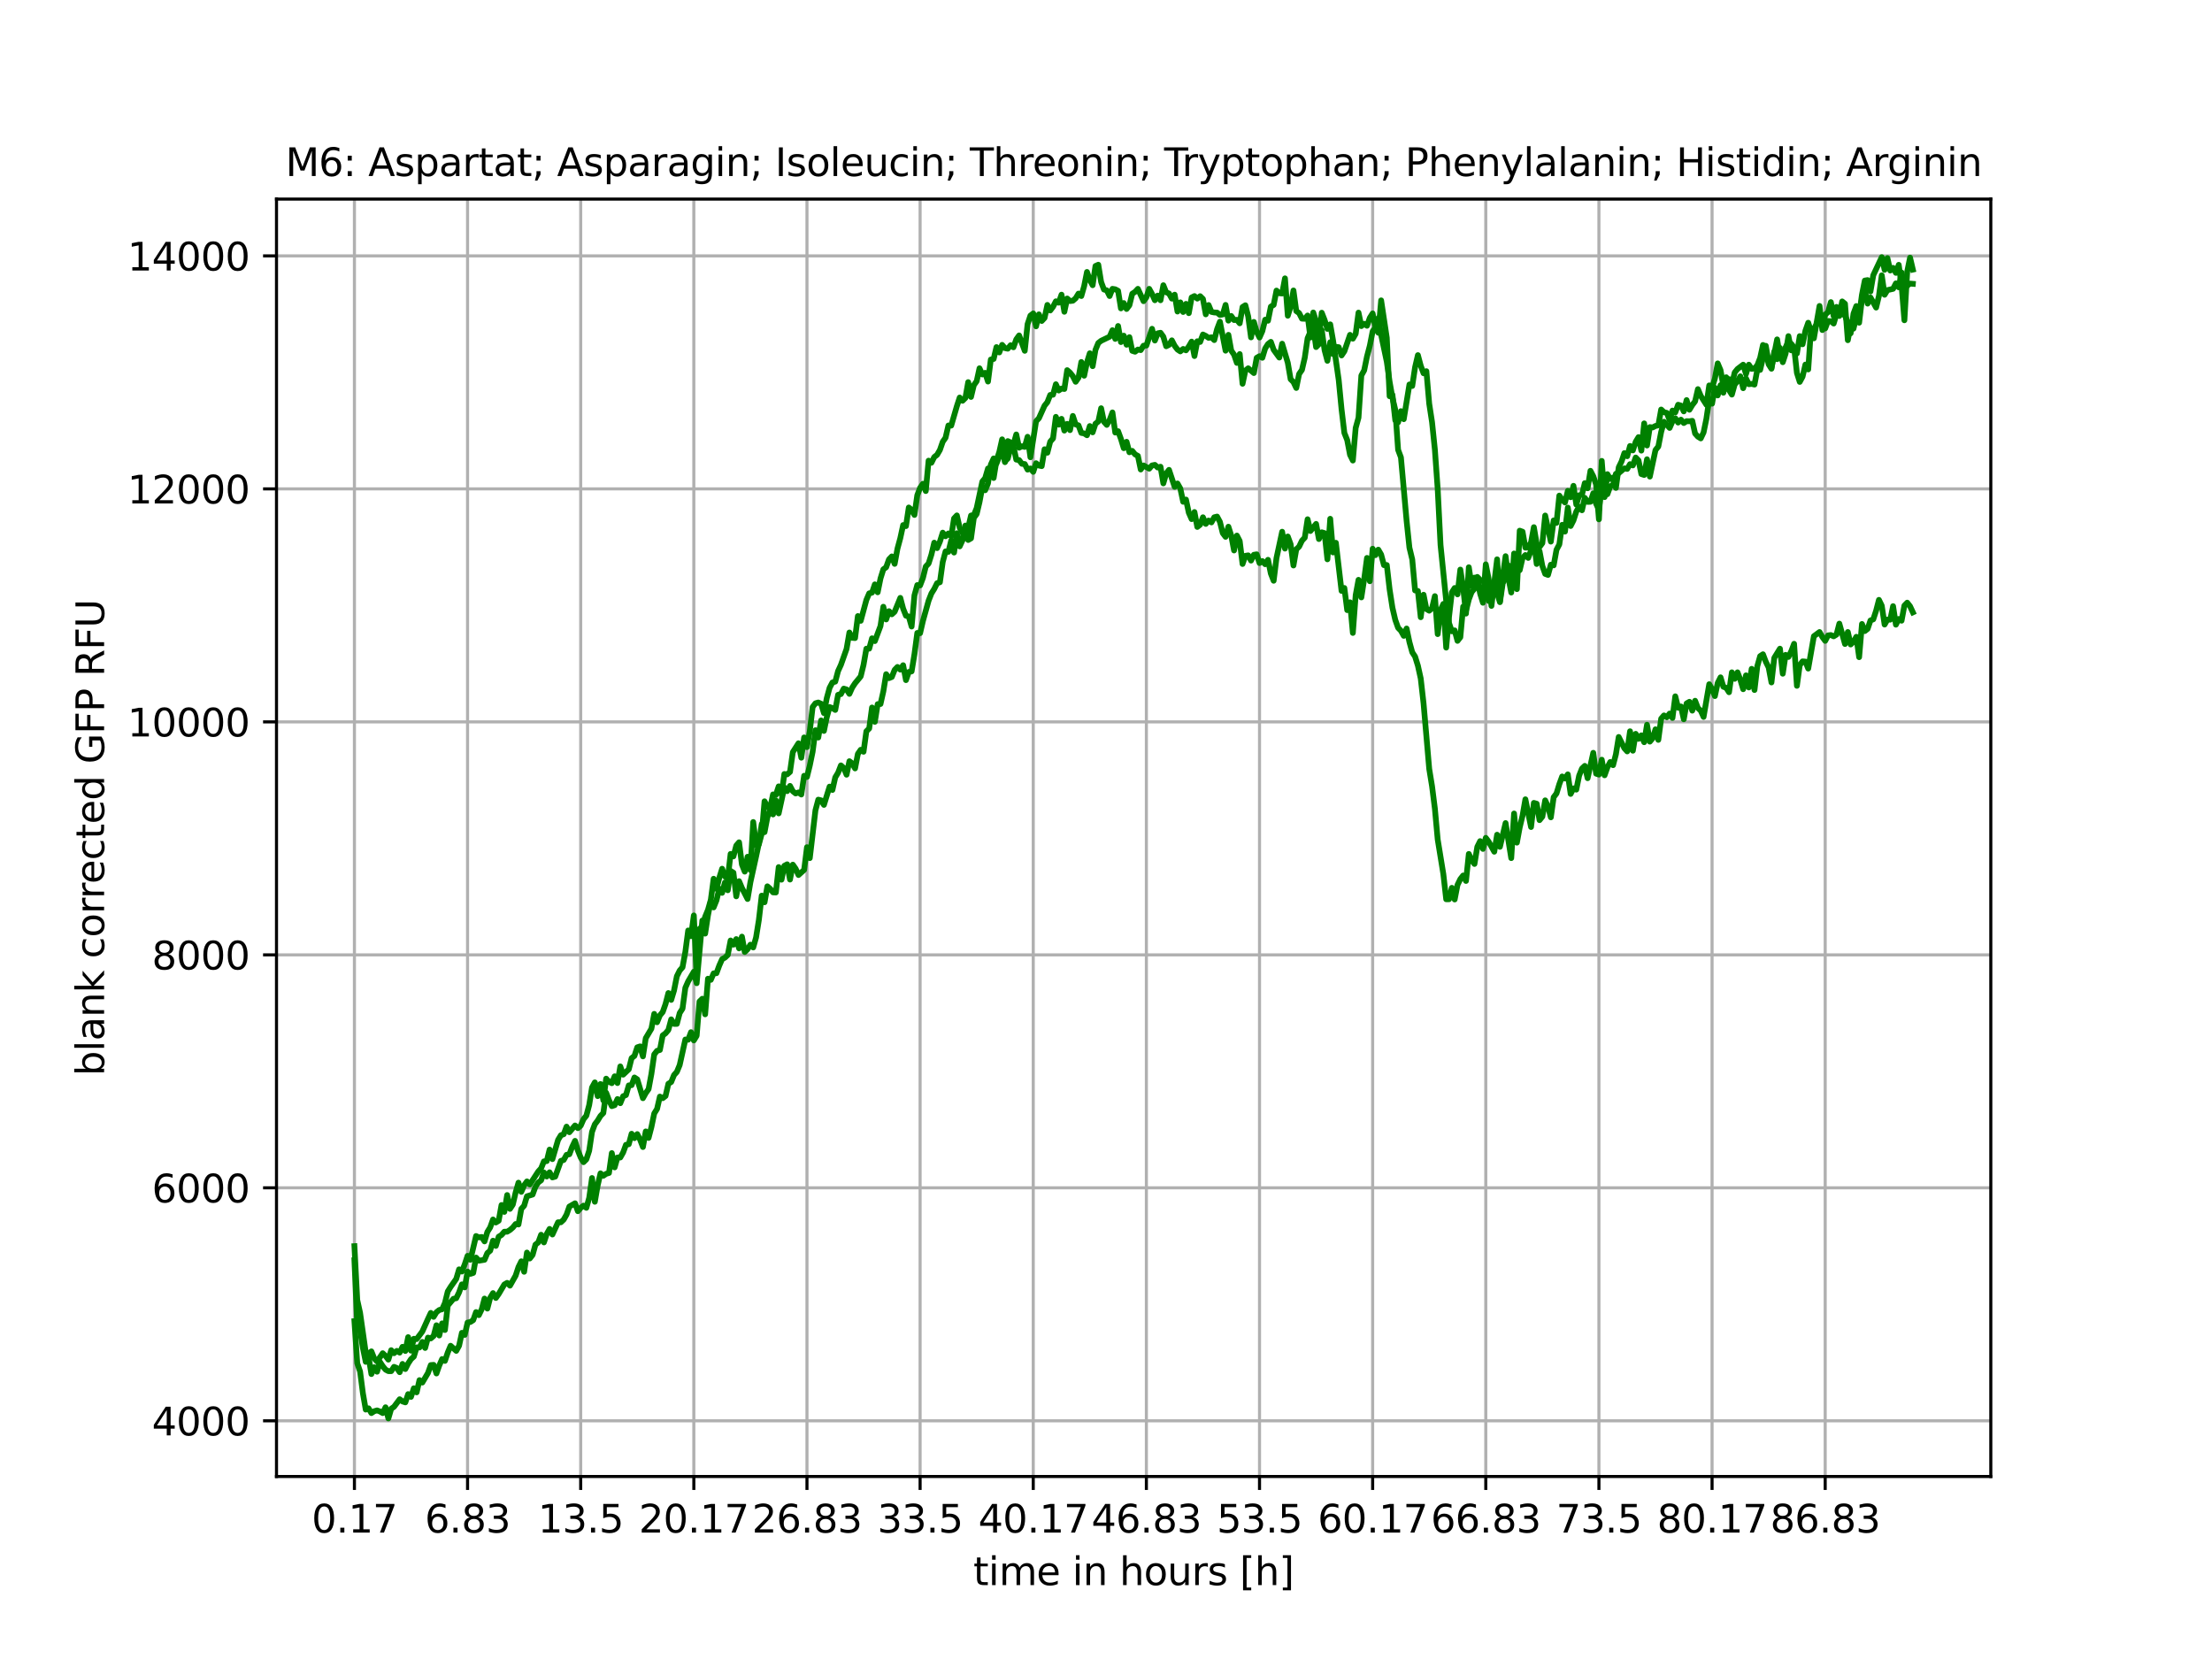 <?xml version="1.0" encoding="utf-8" standalone="no"?>
<!DOCTYPE svg PUBLIC "-//W3C//DTD SVG 1.1//EN"
  "http://www.w3.org/Graphics/SVG/1.1/DTD/svg11.dtd">
<svg xmlns:xlink="http://www.w3.org/1999/xlink" width="576pt" height="432pt" viewBox="0 0 576 432" xmlns="http://www.w3.org/2000/svg" version="1.1">
 <defs>
  <style type="text/css">*{stroke-linejoin: round; stroke-linecap: butt}</style>
 </defs>
 <g id="figure_1">
  <g id="patch_1">
   <path d="M 0 432 
L 576 432 
L 576 0 
L 0 0 
z
" style="fill: #ffffff"/>
  </g>
  <g id="axes_1">
   <g id="patch_2">
    <path d="M 72 384.48 
L 518.4 384.48 
L 518.4 51.84 
L 72 51.84 
z
" style="fill: #ffffff"/>
   </g>
   <g id="matplotlib.axis_1">
    <g id="xtick_1">
     <g id="line2d_1">
      <path d="M 92.291 384.48 
L 92.291 51.84 
" clip-path="url(#pe4ce008536)" style="fill: none; stroke: #b0b0b0; stroke-width: 0.8; stroke-linecap: square"/>
     </g>
     <g id="line2d_2">
      <defs>
       <path id="mb027b9cecf" d="M 0 0 
L 0 3.5 
" style="stroke: #000000; stroke-width: 0.8"/>
      </defs>
      <g>
       <use xlink:href="#mb027b9cecf" x="92.291" y="384.48" style="stroke: #000000; stroke-width: 0.8"/>
      </g>
     </g>
     <g id="text_1">
      <!-- 0.17 -->
      <g transform="translate(81.158 399.078) scale(0.1 -0.1)">
       <defs>
        <path id="DejaVuSans-30" d="M 2034 4250 
Q 1547 4250 1301 3770 
Q 1056 3291 1056 2328 
Q 1056 1369 1301 889 
Q 1547 409 2034 409 
Q 2525 409 2770 889 
Q 3016 1369 3016 2328 
Q 3016 3291 2770 3770 
Q 2525 4250 2034 4250 
z
M 2034 4750 
Q 2819 4750 3233 4129 
Q 3647 3509 3647 2328 
Q 3647 1150 3233 529 
Q 2819 -91 2034 -91 
Q 1250 -91 836 529 
Q 422 1150 422 2328 
Q 422 3509 836 4129 
Q 1250 4750 2034 4750 
z
" transform="scale(0.016)"/>
        <path id="DejaVuSans-2e" d="M 684 794 
L 1344 794 
L 1344 0 
L 684 0 
L 684 794 
z
" transform="scale(0.016)"/>
        <path id="DejaVuSans-31" d="M 794 531 
L 1825 531 
L 1825 4091 
L 703 3866 
L 703 4441 
L 1819 4666 
L 2450 4666 
L 2450 531 
L 3481 531 
L 3481 0 
L 794 0 
L 794 531 
z
" transform="scale(0.016)"/>
        <path id="DejaVuSans-37" d="M 525 4666 
L 3525 4666 
L 3525 4397 
L 1831 0 
L 1172 0 
L 2766 4134 
L 525 4134 
L 525 4666 
z
" transform="scale(0.016)"/>
       </defs>
       <use xlink:href="#DejaVuSans-30"/>
       <use xlink:href="#DejaVuSans-2e" x="63.623"/>
       <use xlink:href="#DejaVuSans-31" x="95.41"/>
       <use xlink:href="#DejaVuSans-37" x="159.033"/>
      </g>
     </g>
    </g>
    <g id="xtick_2">
     <g id="line2d_3">
      <path d="M 121.751 384.48 
L 121.751 51.84 
" clip-path="url(#pe4ce008536)" style="fill: none; stroke: #b0b0b0; stroke-width: 0.8; stroke-linecap: square"/>
     </g>
     <g id="line2d_4">
      <g>
       <use xlink:href="#mb027b9cecf" x="121.751" y="384.48" style="stroke: #000000; stroke-width: 0.8"/>
      </g>
     </g>
     <g id="text_2">
      <!-- 6.83 -->
      <g transform="translate(110.619 399.078) scale(0.1 -0.1)">
       <defs>
        <path id="DejaVuSans-36" d="M 2113 2584 
Q 1688 2584 1439 2293 
Q 1191 2003 1191 1497 
Q 1191 994 1439 701 
Q 1688 409 2113 409 
Q 2538 409 2786 701 
Q 3034 994 3034 1497 
Q 3034 2003 2786 2293 
Q 2538 2584 2113 2584 
z
M 3366 4563 
L 3366 3988 
Q 3128 4100 2886 4159 
Q 2644 4219 2406 4219 
Q 1781 4219 1451 3797 
Q 1122 3375 1075 2522 
Q 1259 2794 1537 2939 
Q 1816 3084 2150 3084 
Q 2853 3084 3261 2657 
Q 3669 2231 3669 1497 
Q 3669 778 3244 343 
Q 2819 -91 2113 -91 
Q 1303 -91 875 529 
Q 447 1150 447 2328 
Q 447 3434 972 4092 
Q 1497 4750 2381 4750 
Q 2619 4750 2861 4703 
Q 3103 4656 3366 4563 
z
" transform="scale(0.016)"/>
        <path id="DejaVuSans-38" d="M 2034 2216 
Q 1584 2216 1326 1975 
Q 1069 1734 1069 1313 
Q 1069 891 1326 650 
Q 1584 409 2034 409 
Q 2484 409 2743 651 
Q 3003 894 3003 1313 
Q 3003 1734 2745 1975 
Q 2488 2216 2034 2216 
z
M 1403 2484 
Q 997 2584 770 2862 
Q 544 3141 544 3541 
Q 544 4100 942 4425 
Q 1341 4750 2034 4750 
Q 2731 4750 3128 4425 
Q 3525 4100 3525 3541 
Q 3525 3141 3298 2862 
Q 3072 2584 2669 2484 
Q 3125 2378 3379 2068 
Q 3634 1759 3634 1313 
Q 3634 634 3220 271 
Q 2806 -91 2034 -91 
Q 1263 -91 848 271 
Q 434 634 434 1313 
Q 434 1759 690 2068 
Q 947 2378 1403 2484 
z
M 1172 3481 
Q 1172 3119 1398 2916 
Q 1625 2713 2034 2713 
Q 2441 2713 2670 2916 
Q 2900 3119 2900 3481 
Q 2900 3844 2670 4047 
Q 2441 4250 2034 4250 
Q 1625 4250 1398 4047 
Q 1172 3844 1172 3481 
z
" transform="scale(0.016)"/>
        <path id="DejaVuSans-33" d="M 2597 2516 
Q 3050 2419 3304 2112 
Q 3559 1806 3559 1356 
Q 3559 666 3084 287 
Q 2609 -91 1734 -91 
Q 1441 -91 1130 -33 
Q 819 25 488 141 
L 488 750 
Q 750 597 1062 519 
Q 1375 441 1716 441 
Q 2309 441 2620 675 
Q 2931 909 2931 1356 
Q 2931 1769 2642 2001 
Q 2353 2234 1838 2234 
L 1294 2234 
L 1294 2753 
L 1863 2753 
Q 2328 2753 2575 2939 
Q 2822 3125 2822 3475 
Q 2822 3834 2567 4026 
Q 2313 4219 1838 4219 
Q 1578 4219 1281 4162 
Q 984 4106 628 3988 
L 628 4550 
Q 988 4650 1302 4700 
Q 1616 4750 1894 4750 
Q 2613 4750 3031 4423 
Q 3450 4097 3450 3541 
Q 3450 3153 3228 2886 
Q 3006 2619 2597 2516 
z
" transform="scale(0.016)"/>
       </defs>
       <use xlink:href="#DejaVuSans-36"/>
       <use xlink:href="#DejaVuSans-2e" x="63.623"/>
       <use xlink:href="#DejaVuSans-38" x="95.41"/>
       <use xlink:href="#DejaVuSans-33" x="159.033"/>
      </g>
     </g>
    </g>
    <g id="xtick_3">
     <g id="line2d_5">
      <path d="M 151.212 384.48 
L 151.212 51.84 
" clip-path="url(#pe4ce008536)" style="fill: none; stroke: #b0b0b0; stroke-width: 0.8; stroke-linecap: square"/>
     </g>
     <g id="line2d_6">
      <g>
       <use xlink:href="#mb027b9cecf" x="151.212" y="384.48" style="stroke: #000000; stroke-width: 0.8"/>
      </g>
     </g>
     <g id="text_3">
      <!-- 13.5 -->
      <g transform="translate(140.079 399.078) scale(0.1 -0.1)">
       <defs>
        <path id="DejaVuSans-35" d="M 691 4666 
L 3169 4666 
L 3169 4134 
L 1269 4134 
L 1269 2991 
Q 1406 3038 1543 3061 
Q 1681 3084 1819 3084 
Q 2600 3084 3056 2656 
Q 3513 2228 3513 1497 
Q 3513 744 3044 326 
Q 2575 -91 1722 -91 
Q 1428 -91 1123 -41 
Q 819 9 494 109 
L 494 744 
Q 775 591 1075 516 
Q 1375 441 1709 441 
Q 2250 441 2565 725 
Q 2881 1009 2881 1497 
Q 2881 1984 2565 2268 
Q 2250 2553 1709 2553 
Q 1456 2553 1204 2497 
Q 953 2441 691 2322 
L 691 4666 
z
" transform="scale(0.016)"/>
       </defs>
       <use xlink:href="#DejaVuSans-31"/>
       <use xlink:href="#DejaVuSans-33" x="63.623"/>
       <use xlink:href="#DejaVuSans-2e" x="127.246"/>
       <use xlink:href="#DejaVuSans-35" x="159.033"/>
      </g>
     </g>
    </g>
    <g id="xtick_4">
     <g id="line2d_7">
      <path d="M 180.672 384.48 
L 180.672 51.84 
" clip-path="url(#pe4ce008536)" style="fill: none; stroke: #b0b0b0; stroke-width: 0.8; stroke-linecap: square"/>
     </g>
     <g id="line2d_8">
      <g>
       <use xlink:href="#mb027b9cecf" x="180.672" y="384.48" style="stroke: #000000; stroke-width: 0.8"/>
      </g>
     </g>
     <g id="text_4">
      <!-- 20.17 -->
      <g transform="translate(166.358 399.078) scale(0.1 -0.1)">
       <defs>
        <path id="DejaVuSans-32" d="M 1228 531 
L 3431 531 
L 3431 0 
L 469 0 
L 469 531 
Q 828 903 1448 1529 
Q 2069 2156 2228 2338 
Q 2531 2678 2651 2914 
Q 2772 3150 2772 3378 
Q 2772 3750 2511 3984 
Q 2250 4219 1831 4219 
Q 1534 4219 1204 4116 
Q 875 4013 500 3803 
L 500 4441 
Q 881 4594 1212 4672 
Q 1544 4750 1819 4750 
Q 2544 4750 2975 4387 
Q 3406 4025 3406 3419 
Q 3406 3131 3298 2873 
Q 3191 2616 2906 2266 
Q 2828 2175 2409 1742 
Q 1991 1309 1228 531 
z
" transform="scale(0.016)"/>
       </defs>
       <use xlink:href="#DejaVuSans-32"/>
       <use xlink:href="#DejaVuSans-30" x="63.623"/>
       <use xlink:href="#DejaVuSans-2e" x="127.246"/>
       <use xlink:href="#DejaVuSans-31" x="159.033"/>
       <use xlink:href="#DejaVuSans-37" x="222.656"/>
      </g>
     </g>
    </g>
    <g id="xtick_5">
     <g id="line2d_9">
      <path d="M 210.133 384.48 
L 210.133 51.84 
" clip-path="url(#pe4ce008536)" style="fill: none; stroke: #b0b0b0; stroke-width: 0.8; stroke-linecap: square"/>
     </g>
     <g id="line2d_10">
      <g>
       <use xlink:href="#mb027b9cecf" x="210.133" y="384.48" style="stroke: #000000; stroke-width: 0.8"/>
      </g>
     </g>
     <g id="text_5">
      <!-- 26.83 -->
      <g transform="translate(195.819 399.078) scale(0.1 -0.1)">
       <use xlink:href="#DejaVuSans-32"/>
       <use xlink:href="#DejaVuSans-36" x="63.623"/>
       <use xlink:href="#DejaVuSans-2e" x="127.246"/>
       <use xlink:href="#DejaVuSans-38" x="159.033"/>
       <use xlink:href="#DejaVuSans-33" x="222.656"/>
      </g>
     </g>
    </g>
    <g id="xtick_6">
     <g id="line2d_11">
      <path d="M 239.593 384.48 
L 239.593 51.84 
" clip-path="url(#pe4ce008536)" style="fill: none; stroke: #b0b0b0; stroke-width: 0.8; stroke-linecap: square"/>
     </g>
     <g id="line2d_12">
      <g>
       <use xlink:href="#mb027b9cecf" x="239.593" y="384.48" style="stroke: #000000; stroke-width: 0.8"/>
      </g>
     </g>
     <g id="text_6">
      <!-- 33.5 -->
      <g transform="translate(228.461 399.078) scale(0.1 -0.1)">
       <use xlink:href="#DejaVuSans-33"/>
       <use xlink:href="#DejaVuSans-33" x="63.623"/>
       <use xlink:href="#DejaVuSans-2e" x="127.246"/>
       <use xlink:href="#DejaVuSans-35" x="159.033"/>
      </g>
     </g>
    </g>
    <g id="xtick_7">
     <g id="line2d_13">
      <path d="M 269.054 384.48 
L 269.054 51.84 
" clip-path="url(#pe4ce008536)" style="fill: none; stroke: #b0b0b0; stroke-width: 0.8; stroke-linecap: square"/>
     </g>
     <g id="line2d_14">
      <g>
       <use xlink:href="#mb027b9cecf" x="269.054" y="384.48" style="stroke: #000000; stroke-width: 0.8"/>
      </g>
     </g>
     <g id="text_7">
      <!-- 40.17 -->
      <g transform="translate(254.74 399.078) scale(0.1 -0.1)">
       <defs>
        <path id="DejaVuSans-34" d="M 2419 4116 
L 825 1625 
L 2419 1625 
L 2419 4116 
z
M 2253 4666 
L 3047 4666 
L 3047 1625 
L 3713 1625 
L 3713 1100 
L 3047 1100 
L 3047 0 
L 2419 0 
L 2419 1100 
L 313 1100 
L 313 1709 
L 2253 4666 
z
" transform="scale(0.016)"/>
       </defs>
       <use xlink:href="#DejaVuSans-34"/>
       <use xlink:href="#DejaVuSans-30" x="63.623"/>
       <use xlink:href="#DejaVuSans-2e" x="127.246"/>
       <use xlink:href="#DejaVuSans-31" x="159.033"/>
       <use xlink:href="#DejaVuSans-37" x="222.656"/>
      </g>
     </g>
    </g>
    <g id="xtick_8">
     <g id="line2d_15">
      <path d="M 298.514 384.48 
L 298.514 51.84 
" clip-path="url(#pe4ce008536)" style="fill: none; stroke: #b0b0b0; stroke-width: 0.8; stroke-linecap: square"/>
     </g>
     <g id="line2d_16">
      <g>
       <use xlink:href="#mb027b9cecf" x="298.514" y="384.48" style="stroke: #000000; stroke-width: 0.8"/>
      </g>
     </g>
     <g id="text_8">
      <!-- 46.83 -->
      <g transform="translate(284.2 399.078) scale(0.1 -0.1)">
       <use xlink:href="#DejaVuSans-34"/>
       <use xlink:href="#DejaVuSans-36" x="63.623"/>
       <use xlink:href="#DejaVuSans-2e" x="127.246"/>
       <use xlink:href="#DejaVuSans-38" x="159.033"/>
       <use xlink:href="#DejaVuSans-33" x="222.656"/>
      </g>
     </g>
    </g>
    <g id="xtick_9">
     <g id="line2d_17">
      <path d="M 327.975 384.48 
L 327.975 51.84 
" clip-path="url(#pe4ce008536)" style="fill: none; stroke: #b0b0b0; stroke-width: 0.8; stroke-linecap: square"/>
     </g>
     <g id="line2d_18">
      <g>
       <use xlink:href="#mb027b9cecf" x="327.975" y="384.48" style="stroke: #000000; stroke-width: 0.8"/>
      </g>
     </g>
     <g id="text_9">
      <!-- 53.5 -->
      <g transform="translate(316.842 399.078) scale(0.1 -0.1)">
       <use xlink:href="#DejaVuSans-35"/>
       <use xlink:href="#DejaVuSans-33" x="63.623"/>
       <use xlink:href="#DejaVuSans-2e" x="127.246"/>
       <use xlink:href="#DejaVuSans-35" x="159.033"/>
      </g>
     </g>
    </g>
    <g id="xtick_10">
     <g id="line2d_19">
      <path d="M 357.435 384.48 
L 357.435 51.84 
" clip-path="url(#pe4ce008536)" style="fill: none; stroke: #b0b0b0; stroke-width: 0.8; stroke-linecap: square"/>
     </g>
     <g id="line2d_20">
      <g>
       <use xlink:href="#mb027b9cecf" x="357.435" y="384.48" style="stroke: #000000; stroke-width: 0.8"/>
      </g>
     </g>
     <g id="text_10">
      <!-- 60.17 -->
      <g transform="translate(343.121 399.078) scale(0.1 -0.1)">
       <use xlink:href="#DejaVuSans-36"/>
       <use xlink:href="#DejaVuSans-30" x="63.623"/>
       <use xlink:href="#DejaVuSans-2e" x="127.246"/>
       <use xlink:href="#DejaVuSans-31" x="159.033"/>
       <use xlink:href="#DejaVuSans-37" x="222.656"/>
      </g>
     </g>
    </g>
    <g id="xtick_11">
     <g id="line2d_21">
      <path d="M 386.896 384.48 
L 386.896 51.84 
" clip-path="url(#pe4ce008536)" style="fill: none; stroke: #b0b0b0; stroke-width: 0.8; stroke-linecap: square"/>
     </g>
     <g id="line2d_22">
      <g>
       <use xlink:href="#mb027b9cecf" x="386.896" y="384.48" style="stroke: #000000; stroke-width: 0.8"/>
      </g>
     </g>
     <g id="text_11">
      <!-- 66.83 -->
      <g transform="translate(372.582 399.078) scale(0.1 -0.1)">
       <use xlink:href="#DejaVuSans-36"/>
       <use xlink:href="#DejaVuSans-36" x="63.623"/>
       <use xlink:href="#DejaVuSans-2e" x="127.246"/>
       <use xlink:href="#DejaVuSans-38" x="159.033"/>
       <use xlink:href="#DejaVuSans-33" x="222.656"/>
      </g>
     </g>
    </g>
    <g id="xtick_12">
     <g id="line2d_23">
      <path d="M 416.356 384.48 
L 416.356 51.84 
" clip-path="url(#pe4ce008536)" style="fill: none; stroke: #b0b0b0; stroke-width: 0.8; stroke-linecap: square"/>
     </g>
     <g id="line2d_24">
      <g>
       <use xlink:href="#mb027b9cecf" x="416.356" y="384.48" style="stroke: #000000; stroke-width: 0.8"/>
      </g>
     </g>
     <g id="text_12">
      <!-- 73.5 -->
      <g transform="translate(405.223 399.078) scale(0.1 -0.1)">
       <use xlink:href="#DejaVuSans-37"/>
       <use xlink:href="#DejaVuSans-33" x="63.623"/>
       <use xlink:href="#DejaVuSans-2e" x="127.246"/>
       <use xlink:href="#DejaVuSans-35" x="159.033"/>
      </g>
     </g>
    </g>
    <g id="xtick_13">
     <g id="line2d_25">
      <path d="M 445.817 384.48 
L 445.817 51.84 
" clip-path="url(#pe4ce008536)" style="fill: none; stroke: #b0b0b0; stroke-width: 0.8; stroke-linecap: square"/>
     </g>
     <g id="line2d_26">
      <g>
       <use xlink:href="#mb027b9cecf" x="445.817" y="384.48" style="stroke: #000000; stroke-width: 0.8"/>
      </g>
     </g>
     <g id="text_13">
      <!-- 80.17 -->
      <g transform="translate(431.503 399.078) scale(0.1 -0.1)">
       <use xlink:href="#DejaVuSans-38"/>
       <use xlink:href="#DejaVuSans-30" x="63.623"/>
       <use xlink:href="#DejaVuSans-2e" x="127.246"/>
       <use xlink:href="#DejaVuSans-31" x="159.033"/>
       <use xlink:href="#DejaVuSans-37" x="222.656"/>
      </g>
     </g>
    </g>
    <g id="xtick_14">
     <g id="line2d_27">
      <path d="M 475.277 384.48 
L 475.277 51.84 
" clip-path="url(#pe4ce008536)" style="fill: none; stroke: #b0b0b0; stroke-width: 0.8; stroke-linecap: square"/>
     </g>
     <g id="line2d_28">
      <g>
       <use xlink:href="#mb027b9cecf" x="475.277" y="384.48" style="stroke: #000000; stroke-width: 0.8"/>
      </g>
     </g>
     <g id="text_14">
      <!-- 86.83 -->
      <g transform="translate(460.963 399.078) scale(0.1 -0.1)">
       <use xlink:href="#DejaVuSans-38"/>
       <use xlink:href="#DejaVuSans-36" x="63.623"/>
       <use xlink:href="#DejaVuSans-2e" x="127.246"/>
       <use xlink:href="#DejaVuSans-38" x="159.033"/>
       <use xlink:href="#DejaVuSans-33" x="222.656"/>
      </g>
     </g>
    </g>
    <g id="text_15">
     <!-- time in hours [h] -->
     <g transform="translate(253.452 412.757) scale(0.1 -0.1)">
      <defs>
       <path id="DejaVuSans-74" d="M 1172 4494 
L 1172 3500 
L 2356 3500 
L 2356 3053 
L 1172 3053 
L 1172 1153 
Q 1172 725 1289 603 
Q 1406 481 1766 481 
L 2356 481 
L 2356 0 
L 1766 0 
Q 1100 0 847 248 
Q 594 497 594 1153 
L 594 3053 
L 172 3053 
L 172 3500 
L 594 3500 
L 594 4494 
L 1172 4494 
z
" transform="scale(0.016)"/>
       <path id="DejaVuSans-69" d="M 603 3500 
L 1178 3500 
L 1178 0 
L 603 0 
L 603 3500 
z
M 603 4863 
L 1178 4863 
L 1178 4134 
L 603 4134 
L 603 4863 
z
" transform="scale(0.016)"/>
       <path id="DejaVuSans-6d" d="M 3328 2828 
Q 3544 3216 3844 3400 
Q 4144 3584 4550 3584 
Q 5097 3584 5394 3201 
Q 5691 2819 5691 2113 
L 5691 0 
L 5113 0 
L 5113 2094 
Q 5113 2597 4934 2840 
Q 4756 3084 4391 3084 
Q 3944 3084 3684 2787 
Q 3425 2491 3425 1978 
L 3425 0 
L 2847 0 
L 2847 2094 
Q 2847 2600 2669 2842 
Q 2491 3084 2119 3084 
Q 1678 3084 1418 2786 
Q 1159 2488 1159 1978 
L 1159 0 
L 581 0 
L 581 3500 
L 1159 3500 
L 1159 2956 
Q 1356 3278 1631 3431 
Q 1906 3584 2284 3584 
Q 2666 3584 2933 3390 
Q 3200 3197 3328 2828 
z
" transform="scale(0.016)"/>
       <path id="DejaVuSans-65" d="M 3597 1894 
L 3597 1613 
L 953 1613 
Q 991 1019 1311 708 
Q 1631 397 2203 397 
Q 2534 397 2845 478 
Q 3156 559 3463 722 
L 3463 178 
Q 3153 47 2828 -22 
Q 2503 -91 2169 -91 
Q 1331 -91 842 396 
Q 353 884 353 1716 
Q 353 2575 817 3079 
Q 1281 3584 2069 3584 
Q 2775 3584 3186 3129 
Q 3597 2675 3597 1894 
z
M 3022 2063 
Q 3016 2534 2758 2815 
Q 2500 3097 2075 3097 
Q 1594 3097 1305 2825 
Q 1016 2553 972 2059 
L 3022 2063 
z
" transform="scale(0.016)"/>
       <path id="DejaVuSans-20" transform="scale(0.016)"/>
       <path id="DejaVuSans-6e" d="M 3513 2113 
L 3513 0 
L 2938 0 
L 2938 2094 
Q 2938 2591 2744 2837 
Q 2550 3084 2163 3084 
Q 1697 3084 1428 2787 
Q 1159 2491 1159 1978 
L 1159 0 
L 581 0 
L 581 3500 
L 1159 3500 
L 1159 2956 
Q 1366 3272 1645 3428 
Q 1925 3584 2291 3584 
Q 2894 3584 3203 3211 
Q 3513 2838 3513 2113 
z
" transform="scale(0.016)"/>
       <path id="DejaVuSans-68" d="M 3513 2113 
L 3513 0 
L 2938 0 
L 2938 2094 
Q 2938 2591 2744 2837 
Q 2550 3084 2163 3084 
Q 1697 3084 1428 2787 
Q 1159 2491 1159 1978 
L 1159 0 
L 581 0 
L 581 4863 
L 1159 4863 
L 1159 2956 
Q 1366 3272 1645 3428 
Q 1925 3584 2291 3584 
Q 2894 3584 3203 3211 
Q 3513 2838 3513 2113 
z
" transform="scale(0.016)"/>
       <path id="DejaVuSans-6f" d="M 1959 3097 
Q 1497 3097 1228 2736 
Q 959 2375 959 1747 
Q 959 1119 1226 758 
Q 1494 397 1959 397 
Q 2419 397 2687 759 
Q 2956 1122 2956 1747 
Q 2956 2369 2687 2733 
Q 2419 3097 1959 3097 
z
M 1959 3584 
Q 2709 3584 3137 3096 
Q 3566 2609 3566 1747 
Q 3566 888 3137 398 
Q 2709 -91 1959 -91 
Q 1206 -91 779 398 
Q 353 888 353 1747 
Q 353 2609 779 3096 
Q 1206 3584 1959 3584 
z
" transform="scale(0.016)"/>
       <path id="DejaVuSans-75" d="M 544 1381 
L 544 3500 
L 1119 3500 
L 1119 1403 
Q 1119 906 1312 657 
Q 1506 409 1894 409 
Q 2359 409 2629 706 
Q 2900 1003 2900 1516 
L 2900 3500 
L 3475 3500 
L 3475 0 
L 2900 0 
L 2900 538 
Q 2691 219 2414 64 
Q 2138 -91 1772 -91 
Q 1169 -91 856 284 
Q 544 659 544 1381 
z
M 1991 3584 
L 1991 3584 
z
" transform="scale(0.016)"/>
       <path id="DejaVuSans-72" d="M 2631 2963 
Q 2534 3019 2420 3045 
Q 2306 3072 2169 3072 
Q 1681 3072 1420 2755 
Q 1159 2438 1159 1844 
L 1159 0 
L 581 0 
L 581 3500 
L 1159 3500 
L 1159 2956 
Q 1341 3275 1631 3429 
Q 1922 3584 2338 3584 
Q 2397 3584 2469 3576 
Q 2541 3569 2628 3553 
L 2631 2963 
z
" transform="scale(0.016)"/>
       <path id="DejaVuSans-73" d="M 2834 3397 
L 2834 2853 
Q 2591 2978 2328 3040 
Q 2066 3103 1784 3103 
Q 1356 3103 1142 2972 
Q 928 2841 928 2578 
Q 928 2378 1081 2264 
Q 1234 2150 1697 2047 
L 1894 2003 
Q 2506 1872 2764 1633 
Q 3022 1394 3022 966 
Q 3022 478 2636 193 
Q 2250 -91 1575 -91 
Q 1294 -91 989 -36 
Q 684 19 347 128 
L 347 722 
Q 666 556 975 473 
Q 1284 391 1588 391 
Q 1994 391 2212 530 
Q 2431 669 2431 922 
Q 2431 1156 2273 1281 
Q 2116 1406 1581 1522 
L 1381 1569 
Q 847 1681 609 1914 
Q 372 2147 372 2553 
Q 372 3047 722 3315 
Q 1072 3584 1716 3584 
Q 2034 3584 2315 3537 
Q 2597 3491 2834 3397 
z
" transform="scale(0.016)"/>
       <path id="DejaVuSans-5b" d="M 550 4863 
L 1875 4863 
L 1875 4416 
L 1125 4416 
L 1125 -397 
L 1875 -397 
L 1875 -844 
L 550 -844 
L 550 4863 
z
" transform="scale(0.016)"/>
       <path id="DejaVuSans-5d" d="M 1947 4863 
L 1947 -844 
L 622 -844 
L 622 -397 
L 1369 -397 
L 1369 4416 
L 622 4416 
L 622 4863 
L 1947 4863 
z
" transform="scale(0.016)"/>
      </defs>
      <use xlink:href="#DejaVuSans-74"/>
      <use xlink:href="#DejaVuSans-69" x="39.209"/>
      <use xlink:href="#DejaVuSans-6d" x="66.992"/>
      <use xlink:href="#DejaVuSans-65" x="164.404"/>
      <use xlink:href="#DejaVuSans-20" x="225.928"/>
      <use xlink:href="#DejaVuSans-69" x="257.715"/>
      <use xlink:href="#DejaVuSans-6e" x="285.498"/>
      <use xlink:href="#DejaVuSans-20" x="348.877"/>
      <use xlink:href="#DejaVuSans-68" x="380.664"/>
      <use xlink:href="#DejaVuSans-6f" x="444.043"/>
      <use xlink:href="#DejaVuSans-75" x="505.225"/>
      <use xlink:href="#DejaVuSans-72" x="568.604"/>
      <use xlink:href="#DejaVuSans-73" x="609.717"/>
      <use xlink:href="#DejaVuSans-20" x="661.816"/>
      <use xlink:href="#DejaVuSans-5b" x="693.604"/>
      <use xlink:href="#DejaVuSans-68" x="732.617"/>
      <use xlink:href="#DejaVuSans-5d" x="795.996"/>
     </g>
    </g>
   </g>
   <g id="matplotlib.axis_2">
    <g id="ytick_1">
     <g id="line2d_29">
      <path d="M 72 369.978 
L 518.4 369.978 
" clip-path="url(#pe4ce008536)" style="fill: none; stroke: #b0b0b0; stroke-width: 0.8; stroke-linecap: square"/>
     </g>
     <g id="line2d_30">
      <defs>
       <path id="mdc00417a2c" d="M 0 0 
L -3.5 0 
" style="stroke: #000000; stroke-width: 0.8"/>
      </defs>
      <g>
       <use xlink:href="#mdc00417a2c" x="72" y="369.978" style="stroke: #000000; stroke-width: 0.8"/>
      </g>
     </g>
     <g id="text_16">
      <!-- 4000 -->
      <g transform="translate(39.55 373.777) scale(0.1 -0.1)">
       <use xlink:href="#DejaVuSans-34"/>
       <use xlink:href="#DejaVuSans-30" x="63.623"/>
       <use xlink:href="#DejaVuSans-30" x="127.246"/>
       <use xlink:href="#DejaVuSans-30" x="190.869"/>
      </g>
     </g>
    </g>
    <g id="ytick_2">
     <g id="line2d_31">
      <path d="M 72 309.31 
L 518.4 309.31 
" clip-path="url(#pe4ce008536)" style="fill: none; stroke: #b0b0b0; stroke-width: 0.8; stroke-linecap: square"/>
     </g>
     <g id="line2d_32">
      <g>
       <use xlink:href="#mdc00417a2c" x="72" y="309.31" style="stroke: #000000; stroke-width: 0.8"/>
      </g>
     </g>
     <g id="text_17">
      <!-- 6000 -->
      <g transform="translate(39.55 313.109) scale(0.1 -0.1)">
       <use xlink:href="#DejaVuSans-36"/>
       <use xlink:href="#DejaVuSans-30" x="63.623"/>
       <use xlink:href="#DejaVuSans-30" x="127.246"/>
       <use xlink:href="#DejaVuSans-30" x="190.869"/>
      </g>
     </g>
    </g>
    <g id="ytick_3">
     <g id="line2d_33">
      <path d="M 72 248.641 
L 518.4 248.641 
" clip-path="url(#pe4ce008536)" style="fill: none; stroke: #b0b0b0; stroke-width: 0.8; stroke-linecap: square"/>
     </g>
     <g id="line2d_34">
      <g>
       <use xlink:href="#mdc00417a2c" x="72" y="248.641" style="stroke: #000000; stroke-width: 0.8"/>
      </g>
     </g>
     <g id="text_18">
      <!-- 8000 -->
      <g transform="translate(39.55 252.441) scale(0.1 -0.1)">
       <use xlink:href="#DejaVuSans-38"/>
       <use xlink:href="#DejaVuSans-30" x="63.623"/>
       <use xlink:href="#DejaVuSans-30" x="127.246"/>
       <use xlink:href="#DejaVuSans-30" x="190.869"/>
      </g>
     </g>
    </g>
    <g id="ytick_4">
     <g id="line2d_35">
      <path d="M 72 187.973 
L 518.4 187.973 
" clip-path="url(#pe4ce008536)" style="fill: none; stroke: #b0b0b0; stroke-width: 0.8; stroke-linecap: square"/>
     </g>
     <g id="line2d_36">
      <g>
       <use xlink:href="#mdc00417a2c" x="72" y="187.973" style="stroke: #000000; stroke-width: 0.8"/>
      </g>
     </g>
     <g id="text_19">
      <!-- 10000 -->
      <g transform="translate(33.188 191.773) scale(0.1 -0.1)">
       <use xlink:href="#DejaVuSans-31"/>
       <use xlink:href="#DejaVuSans-30" x="63.623"/>
       <use xlink:href="#DejaVuSans-30" x="127.246"/>
       <use xlink:href="#DejaVuSans-30" x="190.869"/>
       <use xlink:href="#DejaVuSans-30" x="254.492"/>
      </g>
     </g>
    </g>
    <g id="ytick_5">
     <g id="line2d_37">
      <path d="M 72 127.305 
L 518.4 127.305 
" clip-path="url(#pe4ce008536)" style="fill: none; stroke: #b0b0b0; stroke-width: 0.8; stroke-linecap: square"/>
     </g>
     <g id="line2d_38">
      <g>
       <use xlink:href="#mdc00417a2c" x="72" y="127.305" style="stroke: #000000; stroke-width: 0.8"/>
      </g>
     </g>
     <g id="text_20">
      <!-- 12000 -->
      <g transform="translate(33.188 131.105) scale(0.1 -0.1)">
       <use xlink:href="#DejaVuSans-31"/>
       <use xlink:href="#DejaVuSans-32" x="63.623"/>
       <use xlink:href="#DejaVuSans-30" x="127.246"/>
       <use xlink:href="#DejaVuSans-30" x="190.869"/>
       <use xlink:href="#DejaVuSans-30" x="254.492"/>
      </g>
     </g>
    </g>
    <g id="ytick_6">
     <g id="line2d_39">
      <path d="M 72 66.637 
L 518.4 66.637 
" clip-path="url(#pe4ce008536)" style="fill: none; stroke: #b0b0b0; stroke-width: 0.8; stroke-linecap: square"/>
     </g>
     <g id="line2d_40">
      <g>
       <use xlink:href="#mdc00417a2c" x="72" y="66.637" style="stroke: #000000; stroke-width: 0.8"/>
      </g>
     </g>
     <g id="text_21">
      <!-- 14000 -->
      <g transform="translate(33.188 70.436) scale(0.1 -0.1)">
       <use xlink:href="#DejaVuSans-31"/>
       <use xlink:href="#DejaVuSans-34" x="63.623"/>
       <use xlink:href="#DejaVuSans-30" x="127.246"/>
       <use xlink:href="#DejaVuSans-30" x="190.869"/>
       <use xlink:href="#DejaVuSans-30" x="254.492"/>
      </g>
     </g>
    </g>
    <g id="text_22">
     <!-- blank corrected GFP RFU -->
     <g transform="translate(27.108 280.149) rotate(-90) scale(0.1 -0.1)">
      <defs>
       <path id="DejaVuSans-62" d="M 3116 1747 
Q 3116 2381 2855 2742 
Q 2594 3103 2138 3103 
Q 1681 3103 1420 2742 
Q 1159 2381 1159 1747 
Q 1159 1113 1420 752 
Q 1681 391 2138 391 
Q 2594 391 2855 752 
Q 3116 1113 3116 1747 
z
M 1159 2969 
Q 1341 3281 1617 3432 
Q 1894 3584 2278 3584 
Q 2916 3584 3314 3078 
Q 3713 2572 3713 1747 
Q 3713 922 3314 415 
Q 2916 -91 2278 -91 
Q 1894 -91 1617 61 
Q 1341 213 1159 525 
L 1159 0 
L 581 0 
L 581 4863 
L 1159 4863 
L 1159 2969 
z
" transform="scale(0.016)"/>
       <path id="DejaVuSans-6c" d="M 603 4863 
L 1178 4863 
L 1178 0 
L 603 0 
L 603 4863 
z
" transform="scale(0.016)"/>
       <path id="DejaVuSans-61" d="M 2194 1759 
Q 1497 1759 1228 1600 
Q 959 1441 959 1056 
Q 959 750 1161 570 
Q 1363 391 1709 391 
Q 2188 391 2477 730 
Q 2766 1069 2766 1631 
L 2766 1759 
L 2194 1759 
z
M 3341 1997 
L 3341 0 
L 2766 0 
L 2766 531 
Q 2569 213 2275 61 
Q 1981 -91 1556 -91 
Q 1019 -91 701 211 
Q 384 513 384 1019 
Q 384 1609 779 1909 
Q 1175 2209 1959 2209 
L 2766 2209 
L 2766 2266 
Q 2766 2663 2505 2880 
Q 2244 3097 1772 3097 
Q 1472 3097 1187 3025 
Q 903 2953 641 2809 
L 641 3341 
Q 956 3463 1253 3523 
Q 1550 3584 1831 3584 
Q 2591 3584 2966 3190 
Q 3341 2797 3341 1997 
z
" transform="scale(0.016)"/>
       <path id="DejaVuSans-6b" d="M 581 4863 
L 1159 4863 
L 1159 1991 
L 2875 3500 
L 3609 3500 
L 1753 1863 
L 3688 0 
L 2938 0 
L 1159 1709 
L 1159 0 
L 581 0 
L 581 4863 
z
" transform="scale(0.016)"/>
       <path id="DejaVuSans-63" d="M 3122 3366 
L 3122 2828 
Q 2878 2963 2633 3030 
Q 2388 3097 2138 3097 
Q 1578 3097 1268 2742 
Q 959 2388 959 1747 
Q 959 1106 1268 751 
Q 1578 397 2138 397 
Q 2388 397 2633 464 
Q 2878 531 3122 666 
L 3122 134 
Q 2881 22 2623 -34 
Q 2366 -91 2075 -91 
Q 1284 -91 818 406 
Q 353 903 353 1747 
Q 353 2603 823 3093 
Q 1294 3584 2113 3584 
Q 2378 3584 2631 3529 
Q 2884 3475 3122 3366 
z
" transform="scale(0.016)"/>
       <path id="DejaVuSans-64" d="M 2906 2969 
L 2906 4863 
L 3481 4863 
L 3481 0 
L 2906 0 
L 2906 525 
Q 2725 213 2448 61 
Q 2172 -91 1784 -91 
Q 1150 -91 751 415 
Q 353 922 353 1747 
Q 353 2572 751 3078 
Q 1150 3584 1784 3584 
Q 2172 3584 2448 3432 
Q 2725 3281 2906 2969 
z
M 947 1747 
Q 947 1113 1208 752 
Q 1469 391 1925 391 
Q 2381 391 2643 752 
Q 2906 1113 2906 1747 
Q 2906 2381 2643 2742 
Q 2381 3103 1925 3103 
Q 1469 3103 1208 2742 
Q 947 2381 947 1747 
z
" transform="scale(0.016)"/>
       <path id="DejaVuSans-47" d="M 3809 666 
L 3809 1919 
L 2778 1919 
L 2778 2438 
L 4434 2438 
L 4434 434 
Q 4069 175 3628 42 
Q 3188 -91 2688 -91 
Q 1594 -91 976 548 
Q 359 1188 359 2328 
Q 359 3472 976 4111 
Q 1594 4750 2688 4750 
Q 3144 4750 3555 4637 
Q 3966 4525 4313 4306 
L 4313 3634 
Q 3963 3931 3569 4081 
Q 3175 4231 2741 4231 
Q 1884 4231 1454 3753 
Q 1025 3275 1025 2328 
Q 1025 1384 1454 906 
Q 1884 428 2741 428 
Q 3075 428 3337 486 
Q 3600 544 3809 666 
z
" transform="scale(0.016)"/>
       <path id="DejaVuSans-46" d="M 628 4666 
L 3309 4666 
L 3309 4134 
L 1259 4134 
L 1259 2759 
L 3109 2759 
L 3109 2228 
L 1259 2228 
L 1259 0 
L 628 0 
L 628 4666 
z
" transform="scale(0.016)"/>
       <path id="DejaVuSans-50" d="M 1259 4147 
L 1259 2394 
L 2053 2394 
Q 2494 2394 2734 2622 
Q 2975 2850 2975 3272 
Q 2975 3691 2734 3919 
Q 2494 4147 2053 4147 
L 1259 4147 
z
M 628 4666 
L 2053 4666 
Q 2838 4666 3239 4311 
Q 3641 3956 3641 3272 
Q 3641 2581 3239 2228 
Q 2838 1875 2053 1875 
L 1259 1875 
L 1259 0 
L 628 0 
L 628 4666 
z
" transform="scale(0.016)"/>
       <path id="DejaVuSans-52" d="M 2841 2188 
Q 3044 2119 3236 1894 
Q 3428 1669 3622 1275 
L 4263 0 
L 3584 0 
L 2988 1197 
Q 2756 1666 2539 1819 
Q 2322 1972 1947 1972 
L 1259 1972 
L 1259 0 
L 628 0 
L 628 4666 
L 2053 4666 
Q 2853 4666 3247 4331 
Q 3641 3997 3641 3322 
Q 3641 2881 3436 2590 
Q 3231 2300 2841 2188 
z
M 1259 4147 
L 1259 2491 
L 2053 2491 
Q 2509 2491 2742 2702 
Q 2975 2913 2975 3322 
Q 2975 3731 2742 3939 
Q 2509 4147 2053 4147 
L 1259 4147 
z
" transform="scale(0.016)"/>
       <path id="DejaVuSans-55" d="M 556 4666 
L 1191 4666 
L 1191 1831 
Q 1191 1081 1462 751 
Q 1734 422 2344 422 
Q 2950 422 3222 751 
Q 3494 1081 3494 1831 
L 3494 4666 
L 4128 4666 
L 4128 1753 
Q 4128 841 3676 375 
Q 3225 -91 2344 -91 
Q 1459 -91 1007 375 
Q 556 841 556 1753 
L 556 4666 
z
" transform="scale(0.016)"/>
      </defs>
      <use xlink:href="#DejaVuSans-62"/>
      <use xlink:href="#DejaVuSans-6c" x="63.477"/>
      <use xlink:href="#DejaVuSans-61" x="91.26"/>
      <use xlink:href="#DejaVuSans-6e" x="152.539"/>
      <use xlink:href="#DejaVuSans-6b" x="215.918"/>
      <use xlink:href="#DejaVuSans-20" x="273.828"/>
      <use xlink:href="#DejaVuSans-63" x="305.615"/>
      <use xlink:href="#DejaVuSans-6f" x="360.596"/>
      <use xlink:href="#DejaVuSans-72" x="421.777"/>
      <use xlink:href="#DejaVuSans-72" x="461.141"/>
      <use xlink:href="#DejaVuSans-65" x="500.004"/>
      <use xlink:href="#DejaVuSans-63" x="561.527"/>
      <use xlink:href="#DejaVuSans-74" x="616.508"/>
      <use xlink:href="#DejaVuSans-65" x="655.717"/>
      <use xlink:href="#DejaVuSans-64" x="717.24"/>
      <use xlink:href="#DejaVuSans-20" x="780.717"/>
      <use xlink:href="#DejaVuSans-47" x="812.504"/>
      <use xlink:href="#DejaVuSans-46" x="889.994"/>
      <use xlink:href="#DejaVuSans-50" x="947.514"/>
      <use xlink:href="#DejaVuSans-20" x="1007.816"/>
      <use xlink:href="#DejaVuSans-52" x="1039.604"/>
      <use xlink:href="#DejaVuSans-46" x="1109.086"/>
      <use xlink:href="#DejaVuSans-55" x="1166.605"/>
     </g>
    </g>
   </g>
   <g id="line2d_41">
    <path d="M 92.291 344.031 
L 93.027 354.982 
L 93.764 357.135 
L 94.5 362.808 
L 95.237 367.055 
L 95.973 366.721 
L 96.71 367.965 
L 97.446 367.479 
L 98.183 367.267 
L 98.92 367.54 
L 99.656 367.965 
L 100.393 366.448 
L 101.129 369.36 
L 101.866 366.842 
L 102.602 366.327 
L 104.075 364.355 
L 104.812 364.931 
L 105.548 365.174 
L 106.285 363.02 
L 107.021 363.748 
L 107.758 361.503 
L 108.494 362.565 
L 109.231 359.38 
L 109.967 360.017 
L 111.44 357.53 
L 112.177 355.467 
L 112.913 355.406 
L 113.65 357.651 
L 114.386 355.558 
L 115.123 353.89 
L 115.859 354.375 
L 116.596 352.191 
L 117.332 350.432 
L 118.805 351.766 
L 119.542 350.432 
L 120.278 347.064 
L 121.015 347.61 
L 121.751 344.395 
L 122.488 344.243 
L 123.224 343.758 
L 123.961 341.665 
L 124.697 342.454 
L 125.434 340.937 
L 126.17 338.146 
L 126.907 340.755 
L 127.643 337.934 
L 128.38 336.721 
L 129.117 337.995 
L 129.853 336.963 
L 131.326 334.476 
L 132.063 334.051 
L 132.799 334.779 
L 134.272 332.17 
L 135.009 329.926 
L 135.745 328.439 
L 136.482 331.169 
L 137.218 326.164 
L 137.955 327.711 
L 138.691 326.771 
L 139.428 324.102 
L 140.164 323.525 
L 140.901 321.523 
L 141.637 323.525 
L 142.374 321.311 
L 143.11 320.007 
L 143.847 321.463 
L 145.32 318.277 
L 146.056 318.277 
L 146.793 317.58 
L 147.529 316.275 
L 148.266 314.182 
L 149.739 313.333 
L 150.475 315.396 
L 151.212 314.516 
L 151.948 313.94 
L 152.685 314.516 
L 153.421 311.938 
L 154.158 306.751 
L 154.894 312.939 
L 155.631 308.692 
L 156.367 305.537 
L 157.104 306.174 
L 157.84 305.659 
L 158.577 305.446 
L 159.314 300.259 
L 160.05 303.99 
L 160.787 301.412 
L 161.523 301.412 
L 162.26 300.107 
L 162.996 298.105 
L 163.733 297.954 
L 164.469 295.224 
L 165.206 296.376 
L 165.942 295.315 
L 166.679 296.771 
L 167.415 298.682 
L 168.152 294.617 
L 168.888 296.316 
L 169.625 293.495 
L 170.361 289.945 
L 171.098 288.762 
L 171.834 285.547 
L 172.571 285.972 
L 173.307 285.395 
L 174.044 282.21 
L 174.78 281.755 
L 175.517 279.935 
L 176.253 279.116 
L 176.99 277.327 
L 178.463 270.683 
L 179.199 270.744 
L 179.936 268.772 
L 180.672 270.926 
L 181.409 269.713 
L 182.145 260.794 
L 182.882 260.066 
L 183.618 264.131 
L 184.355 254.849 
L 185.091 255.152 
L 185.828 253.454 
L 186.564 253.423 
L 187.301 251.421 
L 188.037 249.753 
L 188.774 249.359 
L 189.511 248.661 
L 190.247 244.899 
L 190.984 245.991 
L 191.72 244.535 
L 192.457 246.962 
L 193.193 243.898 
L 193.93 247.903 
L 194.666 247.175 
L 195.403 245.991 
L 196.139 246.719 
L 196.876 244.111 
L 197.612 239.53 
L 198.349 233.221 
L 199.085 234.95 
L 199.822 230.794 
L 200.558 231.431 
L 201.295 232.371 
L 202.031 232.402 
L 202.768 225.789 
L 203.504 229.065 
L 204.241 225.455 
L 204.977 225.061 
L 205.714 229.035 
L 206.45 225.152 
L 207.187 226.214 
L 207.923 227.852 
L 209.396 226.517 
L 210.133 220.602 
L 210.869 223.453 
L 212.342 210.986 
L 213.079 208.226 
L 213.815 208.408 
L 214.552 209.591 
L 216.025 204.828 
L 216.761 205.708 
L 217.498 202.432 
L 218.234 201.218 
L 218.971 199.307 
L 219.708 199.975 
L 220.444 201.734 
L 221.181 198.215 
L 221.917 198.761 
L 222.654 200.096 
L 223.39 196.304 
L 224.127 195.243 
L 224.863 195.758 
L 225.6 190.42 
L 226.336 189.692 
L 227.073 184.231 
L 227.809 187.962 
L 228.546 183.352 
L 229.282 183.321 
L 230.019 180.045 
L 230.755 175.556 
L 231.492 176.587 
L 232.228 176.284 
L 232.965 174.433 
L 233.701 173.675 
L 234.438 174.373 
L 235.174 173.22 
L 235.911 177.103 
L 236.647 174.98 
L 237.384 174.828 
L 238.12 170.369 
L 238.857 164.818 
L 239.593 164.878 
L 240.33 161.693 
L 241.803 156.415 
L 242.539 154.534 
L 243.276 153.351 
L 244.012 151.865 
L 244.749 151.622 
L 245.485 146.344 
L 246.222 143.584 
L 246.958 143.705 
L 247.695 140.732 
L 248.431 143.887 
L 249.168 138.852 
L 249.905 142.279 
L 250.641 140.672 
L 251.378 136.85 
L 252.114 140.611 
L 252.851 140.186 
L 253.587 134.848 
L 254.324 133.847 
L 255.06 130.752 
L 255.797 126.839 
L 256.533 127.658 
L 257.27 125.869 
L 258.006 120.985 
L 258.743 119.377 
L 259.479 120.712 
L 260.952 117.011 
L 261.689 120.136 
L 262.425 119.408 
L 263.162 116.495 
L 263.898 116.162 
L 264.635 119.681 
L 265.371 119.802 
L 266.108 120.773 
L 266.844 120.833 
L 267.581 122.289 
L 268.317 121.986 
L 269.054 122.866 
L 269.79 120.621 
L 270.527 121.228 
L 271.263 121.379 
L 272 116.981 
L 272.736 117.891 
L 273.473 115.009 
L 274.209 114.16 
L 274.946 108.548 
L 275.682 110.58 
L 276.419 109.064 
L 277.155 112.127 
L 277.892 110.368 
L 278.628 112.006 
L 279.365 108.305 
L 280.102 110.52 
L 280.838 110.762 
L 281.575 112.734 
L 282.311 112.855 
L 283.048 113.341 
L 283.784 110.944 
L 284.521 112.582 
L 285.257 110.338 
L 285.994 109.761 
L 286.73 106.303 
L 287.467 109.822 
L 288.203 110.641 
L 288.94 109.367 
L 289.676 107.395 
L 290.413 112.643 
L 291.149 112.279 
L 291.886 114.281 
L 292.622 116.708 
L 293.359 115.039 
L 294.095 117.77 
L 294.832 117.406 
L 295.568 118.316 
L 296.305 118.71 
L 297.041 122.259 
L 297.778 121.197 
L 299.251 122.047 
L 299.987 121.197 
L 300.724 121.046 
L 301.46 121.743 
L 302.197 121.531 
L 302.933 125.869 
L 303.67 123.29 
L 304.406 122.35 
L 305.879 126.779 
L 306.616 125.899 
L 307.352 127.203 
L 308.089 130.661 
L 308.825 130.085 
L 309.562 133.513 
L 310.298 135.181 
L 311.035 133.331 
L 311.772 137.214 
L 312.508 136.637 
L 313.245 134.696 
L 313.981 136.425 
L 314.718 135.545 
L 315.454 136.031 
L 316.191 134.696 
L 316.927 134.514 
L 317.664 135.879 
L 318.4 138.821 
L 319.137 139.792 
L 319.873 137.153 
L 320.61 139.458 
L 321.346 143.341 
L 322.083 139.458 
L 322.819 140.884 
L 323.556 146.86 
L 324.292 144.736 
L 325.029 144.615 
L 325.765 145.98 
L 326.502 144.463 
L 327.238 144.342 
L 327.975 146.617 
L 328.711 146.101 
L 329.448 146.921 
L 330.184 145.768 
L 330.921 149.347 
L 331.657 151.228 
L 332.394 145.313 
L 333.867 138.457 
L 334.603 142.856 
L 335.34 139.701 
L 336.076 141.703 
L 336.813 147.254 
L 337.549 143.038 
L 338.286 142.34 
L 339.022 140.793 
L 339.759 140.004 
L 340.495 135.212 
L 341.232 138.275 
L 342.705 136.425 
L 343.442 140.368 
L 344.178 138.609 
L 344.915 138.821 
L 345.651 145.646 
L 346.388 135.09 
L 347.124 143.857 
L 347.861 141.339 
L 349.334 153.867 
L 350.07 153.109 
L 350.807 158.872 
L 351.543 156.84 
L 352.28 164.818 
L 353.016 154.959 
L 353.753 150.985 
L 354.489 155.566 
L 355.226 150.803 
L 355.962 145.282 
L 356.699 151.349 
L 357.435 142.886 
L 358.172 144.554 
L 358.908 143.129 
L 359.645 144.403 
L 360.381 147.163 
L 361.118 147.133 
L 361.854 153.503 
L 362.591 158.265 
L 363.327 161.42 
L 364.064 163.483 
L 364.8 164.241 
L 365.537 165.576 
L 366.273 163.665 
L 367.01 167.184 
L 367.746 169.853 
L 368.483 170.975 
L 369.219 173.341 
L 369.956 176.678 
L 370.692 183.17 
L 372.166 200.217 
L 372.902 204.737 
L 373.639 210.561 
L 374.375 218.6 
L 375.848 227.639 
L 376.585 234.161 
L 377.321 234.161 
L 378.058 231.188 
L 378.794 234.222 
L 379.531 230.43 
L 380.267 228.913 
L 381.004 227.973 
L 381.74 229.399 
L 382.477 222.361 
L 383.213 223.999 
L 383.95 224.97 
L 384.686 220.511 
L 385.423 219.025 
L 386.159 221.057 
L 386.896 218.175 
L 387.632 219.146 
L 389.105 221.785 
L 389.842 217.356 
L 390.578 220.511 
L 392.051 214.323 
L 393.524 223.453 
L 394.261 211.835 
L 394.997 219.419 
L 395.734 215.445 
L 396.47 212.381 
L 397.207 208.135 
L 398.68 215.354 
L 399.416 209.075 
L 400.153 209.287 
L 400.889 213.564 
L 401.626 212.654 
L 402.363 208.408 
L 403.099 210.046 
L 403.836 212.836 
L 404.572 207.589 
L 405.309 206.618 
L 406.045 204.191 
L 406.782 202.189 
L 407.518 202.735 
L 408.255 201.643 
L 408.991 206.739 
L 409.728 205.283 
L 410.464 205.617 
L 411.201 201.977 
L 411.937 200.126 
L 412.674 199.429 
L 413.41 202.644 
L 414.883 196.031 
L 415.62 201.461 
L 416.356 201.704 
L 417.093 197.821 
L 417.829 201.886 
L 418.566 199.823 
L 419.302 198.428 
L 420.039 199.247 
L 420.775 196.426 
L 421.512 191.906 
L 422.985 194.848 
L 423.721 195.667 
L 424.458 190.42 
L 425.194 195.485 
L 425.931 191.087 
L 426.667 192.391 
L 427.404 191.481 
L 428.14 193.271 
L 428.877 188.721 
L 429.613 193.119 
L 430.35 192.24 
L 431.086 189.904 
L 431.823 192.664 
L 432.56 187.143 
L 433.296 186.294 
L 434.033 186.779 
L 434.769 185.809 
L 435.506 186.961 
L 436.242 181.319 
L 436.979 184.292 
L 437.715 183.958 
L 438.452 187.295 
L 439.188 183.17 
L 439.925 182.745 
L 440.661 185.05 
L 441.398 182.472 
L 442.134 184.383 
L 442.871 185.05 
L 443.607 186.688 
L 445.08 178.165 
L 445.817 179.439 
L 446.553 181.259 
L 447.29 177.831 
L 448.026 176.375 
L 448.763 178.832 
L 449.499 179.105 
L 450.236 180.258 
L 450.972 175.071 
L 451.709 176.769 
L 452.445 175.071 
L 453.182 177.012 
L 453.918 179.469 
L 454.655 175.859 
L 455.391 179.014 
L 456.128 174.16 
L 456.864 179.681 
L 457.601 173.463 
L 458.337 170.854 
L 459.074 170.369 
L 459.81 172.31 
L 460.547 173.796 
L 461.283 177.71 
L 462.02 171.309 
L 463.493 168.913 
L 464.23 175.435 
L 464.966 170.52 
L 465.703 171.066 
L 466.439 169.58 
L 467.176 167.639 
L 467.912 178.589 
L 468.649 173.22 
L 469.385 172.219 
L 470.122 172.28 
L 470.858 174.1 
L 472.331 165.667 
L 473.804 164.575 
L 474.541 165.879 
L 475.277 166.88 
L 476.014 165.455 
L 476.75 165.364 
L 477.487 165.697 
L 478.223 165.242 
L 478.96 162.391 
L 480.433 167.699 
L 481.169 164.575 
L 481.906 167.821 
L 482.642 167.123 
L 483.379 165.819 
L 484.115 171.127 
L 484.852 162.482 
L 485.588 164.332 
L 486.325 163.756 
L 487.061 161.572 
L 487.798 161.269 
L 488.534 159.024 
L 489.271 156.203 
L 490.007 157.719 
L 490.744 162.634 
L 491.48 161.329 
L 492.217 161.36 
L 492.954 157.841 
L 493.69 162.664 
L 494.427 161.178 
L 495.163 161.633 
L 495.9 157.689 
L 496.636 156.931 
L 497.373 157.871 
L 498.109 159.448 
L 498.109 159.448 
" clip-path="url(#pe4ce008536)" style="fill: none; stroke: #008000; stroke-width: 1.5; stroke-linecap: square"/>
   </g>
   <g id="line2d_42">
    <path d="M 92.291 328.166 
L 93.027 345.032 
L 93.764 346.397 
L 94.5 351.038 
L 95.237 354.618 
L 95.973 353.283 
L 96.71 357.803 
L 97.446 356.013 
L 98.183 357.196 
L 98.92 354.618 
L 99.656 355.74 
L 100.393 356.65 
L 101.129 357.044 
L 101.866 357.044 
L 102.602 355.922 
L 103.339 356.225 
L 104.075 357.317 
L 104.812 355.164 
L 105.548 356.498 
L 106.285 355.042 
L 107.021 353.92 
L 107.758 353.253 
L 108.494 350.856 
L 109.231 350.887 
L 109.967 349.431 
L 110.704 351.008 
L 111.44 348.308 
L 112.177 348.521 
L 112.913 347.884 
L 113.65 345.093 
L 114.386 347.762 
L 115.123 344.607 
L 115.859 346.336 
L 116.596 339.966 
L 118.069 338.207 
L 118.805 338.055 
L 119.542 336.539 
L 120.278 334.446 
L 121.015 335.234 
L 121.751 331.109 
L 122.488 331.715 
L 123.224 331.473 
L 123.961 327.469 
L 124.697 328.288 
L 126.17 328.045 
L 126.907 326.286 
L 127.643 325.679 
L 128.38 323.07 
L 129.117 324.435 
L 129.853 322.039 
L 130.59 321.584 
L 131.326 320.735 
L 132.063 320.735 
L 132.799 320.28 
L 133.536 319.643 
L 134.272 318.732 
L 135.009 318.854 
L 135.745 314.789 
L 136.482 313.97 
L 137.218 311.513 
L 138.691 311.058 
L 139.428 309.026 
L 140.164 307.903 
L 140.901 307.357 
L 141.637 305.295 
L 142.374 306.356 
L 143.11 305.264 
L 143.847 306.599 
L 144.583 306.387 
L 146.056 302.291 
L 146.793 302.049 
L 147.529 300.714 
L 148.266 300.562 
L 149.002 298.621 
L 149.739 297.074 
L 150.475 299.592 
L 151.212 301.412 
L 151.948 302.625 
L 152.685 301.897 
L 153.421 299.652 
L 154.158 294.738 
L 154.894 292.767 
L 155.631 291.796 
L 156.367 290.583 
L 157.104 289.824 
L 157.84 284.546 
L 158.577 286.487 
L 159.314 288.034 
L 160.05 287.792 
L 160.787 286.184 
L 161.523 287.276 
L 162.26 285.456 
L 162.996 285.153 
L 163.733 282.635 
L 164.469 282.574 
L 165.206 280.572 
L 165.942 281.058 
L 167.415 285.972 
L 168.152 284.637 
L 168.888 283.606 
L 169.625 279.632 
L 170.361 274.566 
L 171.098 273.626 
L 171.834 273.413 
L 172.571 269.622 
L 173.307 269.076 
L 174.044 268.196 
L 174.78 265.436 
L 175.517 266.619 
L 176.253 266.619 
L 176.99 263.798 
L 177.726 262.645 
L 178.463 257.215 
L 179.199 255.547 
L 180.672 253.029 
L 181.409 256.032 
L 182.882 239.712 
L 183.618 243.11 
L 184.355 238.347 
L 185.091 234.616 
L 185.828 236.285 
L 186.564 234.465 
L 187.301 231.401 
L 188.037 232.493 
L 188.774 229.793 
L 189.511 231.825 
L 190.247 226.79 
L 190.984 227.245 
L 191.72 233.403 
L 192.457 229.459 
L 193.193 231.219 
L 194.666 234.101 
L 195.403 229.732 
L 196.876 223.059 
L 197.612 219.601 
L 198.349 214.596 
L 199.085 216.689 
L 199.822 212.836 
L 200.558 210.774 
L 201.295 212.078 
L 202.031 208.408 
L 202.768 211.805 
L 204.241 205.041 
L 204.977 206.011 
L 205.714 204.646 
L 206.45 206.042 
L 207.187 206.618 
L 207.923 206.345 
L 208.66 206.891 
L 209.396 202.007 
L 210.133 202.31 
L 210.869 199.338 
L 211.606 195.758 
L 212.342 190.147 
L 213.079 192.058 
L 213.815 187.598 
L 214.552 190.329 
L 215.288 186.779 
L 216.025 184.11 
L 216.761 184.383 
L 217.498 184.868 
L 218.234 180.925 
L 218.971 180.743 
L 219.708 179.317 
L 220.444 179.53 
L 221.181 180.682 
L 221.917 179.044 
L 222.654 177.922 
L 224.127 176.132 
L 224.863 173.129 
L 225.6 168.913 
L 226.336 168.913 
L 227.073 166.213 
L 227.809 166.941 
L 229.282 162.998 
L 230.019 157.992 
L 230.755 161.299 
L 231.492 159.145 
L 232.228 159.964 
L 232.965 159.297 
L 234.438 155.687 
L 235.174 158.478 
L 235.911 160.328 
L 236.647 160.541 
L 237.384 163.149 
L 238.12 155.02 
L 238.857 152.35 
L 239.593 152.441 
L 240.33 150.5 
L 241.066 147.527 
L 241.803 146.739 
L 242.539 144.403 
L 243.276 141.309 
L 244.012 142.734 
L 244.749 141.036 
L 245.485 138.7 
L 246.222 139.64 
L 246.958 138.912 
L 247.695 139.671 
L 248.431 134.999 
L 249.168 134.211 
L 249.905 137.426 
L 250.641 138.791 
L 251.378 138.973 
L 252.114 137.365 
L 252.851 134.241 
L 253.587 134.12 
L 254.324 132.3 
L 255.797 125.383 
L 256.533 124.504 
L 257.27 121.986 
L 258.006 122.593 
L 258.743 124.473 
L 259.479 119.954 
L 260.216 117.679 
L 260.952 114.402 
L 261.689 120.348 
L 262.425 114.857 
L 263.162 115.221 
L 263.898 115.767 
L 264.635 113.128 
L 265.371 116.586 
L 266.108 116.192 
L 266.844 116.374 
L 267.581 113.735 
L 268.317 119.074 
L 269.79 109.701 
L 270.527 108.912 
L 272 105.636 
L 272.736 104.726 
L 273.473 102.845 
L 274.209 102.784 
L 274.946 100.054 
L 275.682 101.692 
L 276.419 101.177 
L 277.155 101.298 
L 277.892 96.384 
L 278.628 97.021 
L 279.365 97.961 
L 280.102 99.417 
L 280.838 98.356 
L 281.575 94.261 
L 282.311 97.84 
L 283.048 94.352 
L 283.784 91.986 
L 284.521 95.353 
L 285.257 91.106 
L 285.994 89.316 
L 286.73 88.74 
L 288.94 87.678 
L 289.676 85.979 
L 290.413 88.254 
L 291.149 84.887 
L 291.886 89.074 
L 292.622 87.405 
L 293.359 89.771 
L 294.095 87.799 
L 294.832 91.349 
L 295.568 91.591 
L 296.305 91.015 
L 297.041 91.167 
L 297.778 90.014 
L 298.514 89.984 
L 299.987 85.615 
L 300.724 88.679 
L 301.46 86.798 
L 302.197 86.647 
L 302.933 87.678 
L 303.67 90.166 
L 304.406 89.802 
L 305.143 88.619 
L 305.879 90.044 
L 306.616 91.015 
L 307.352 91.5 
L 308.089 90.863 
L 308.825 91.227 
L 309.562 90.226 
L 310.298 88.952 
L 311.035 92.714 
L 311.772 88.861 
L 312.508 89.043 
L 313.245 87.102 
L 313.981 87.466 
L 314.718 87.981 
L 315.454 87.83 
L 316.191 88.558 
L 316.927 85.706 
L 317.664 83.765 
L 319.137 91.318 
L 319.873 87.193 
L 320.61 91.288 
L 321.346 92.35 
L 322.083 94.503 
L 322.819 92.198 
L 323.556 99.933 
L 324.292 96.505 
L 325.029 95.899 
L 326.502 97.142 
L 327.238 93.169 
L 327.975 92.744 
L 328.711 93.169 
L 329.448 90.742 
L 330.184 89.589 
L 330.921 89.013 
L 331.657 91.076 
L 333.13 93.108 
L 333.867 89.498 
L 335.34 94.473 
L 336.076 98.75 
L 336.813 99.478 
L 337.549 101.025 
L 338.286 97.385 
L 339.022 96.323 
L 339.759 93.138 
L 340.495 88.072 
L 341.232 86.374 
L 341.969 81.369 
L 342.705 83.644 
L 343.442 88.042 
L 344.178 81.429 
L 344.915 83.31 
L 345.651 85.646 
L 346.388 84.463 
L 347.124 88.649 
L 348.597 98.932 
L 349.334 106.546 
L 350.07 112.734 
L 350.807 114.584 
L 351.543 118.437 
L 352.28 119.923 
L 353.016 111.43 
L 353.753 108.76 
L 354.489 97.779 
L 355.226 96.445 
L 355.962 92.835 
L 356.699 90.014 
L 357.435 86.252 
L 358.172 85.312 
L 358.908 86.647 
L 359.645 78.214 
L 361.118 87.981 
L 361.854 103.179 
L 362.591 102.815 
L 363.327 109.428 
L 364.064 109.974 
L 364.8 107.062 
L 365.537 109.155 
L 367.01 100.115 
L 367.746 100.509 
L 368.483 95.626 
L 369.219 92.471 
L 369.956 95.231 
L 370.692 97.203 
L 371.429 96.657 
L 372.166 105.12 
L 372.902 109.943 
L 373.639 117.072 
L 374.375 127.355 
L 375.112 141.915 
L 376.585 156.445 
L 377.321 162.239 
L 378.058 164.393 
L 378.794 164.15 
L 379.531 166.88 
L 380.267 165.94 
L 381.004 157.962 
L 381.74 159.054 
L 382.477 156.112 
L 383.213 154.17 
L 383.95 153.321 
L 384.686 150.227 
L 385.423 150.985 
L 386.159 151.349 
L 386.896 152.017 
L 387.632 156.476 
L 388.369 155.202 
L 389.105 153.594 
L 389.842 154.474 
L 390.578 156.809 
L 391.315 151.865 
L 392.051 150.561 
L 392.788 147.224 
L 393.524 150.803 
L 394.261 150.166 
L 394.997 147.679 
L 395.734 148.468 
L 396.47 145.313 
L 397.207 144.524 
L 397.943 145.282 
L 398.68 143.311 
L 399.416 140.945 
L 400.153 146.86 
L 400.889 143.493 
L 401.626 147.376 
L 402.363 149.438 
L 403.099 149.711 
L 403.836 147.042 
L 404.572 147.224 
L 405.309 143.159 
L 406.045 141.764 
L 406.782 136.668 
L 407.518 138.427 
L 408.255 132.178 
L 408.991 136.971 
L 409.728 135.515 
L 410.464 133.21 
L 411.201 131.936 
L 411.937 132.876 
L 412.674 129.63 
L 413.41 130.692 
L 414.147 130.661 
L 414.883 128.447 
L 415.62 131.177 
L 416.356 132.664 
L 417.093 126.9 
L 417.829 125.535 
L 418.566 128.69 
L 419.302 126.627 
L 420.039 126.263 
L 420.775 123.381 
L 421.512 123.199 
L 422.985 121.956 
L 423.721 122.107 
L 424.458 120.864 
L 425.194 121.197 
L 425.931 119.135 
L 426.667 119.893 
L 427.404 123.442 
L 428.14 123.685 
L 428.877 119.59 
L 429.613 124.109 
L 431.086 117.193 
L 431.823 116.283 
L 432.56 112.491 
L 433.296 109.822 
L 434.769 111.43 
L 435.506 109.731 
L 436.242 108.912 
L 436.979 110.034 
L 437.715 109.276 
L 438.452 110.156 
L 439.188 109.67 
L 439.925 109.701 
L 440.661 109.579 
L 441.398 112.886 
L 442.134 113.705 
L 442.871 114.16 
L 443.607 112.613 
L 444.344 109.033 
L 445.08 103.998 
L 445.817 105.12 
L 446.553 100.964 
L 447.29 102.966 
L 448.026 100.297 
L 448.763 102.269 
L 449.499 98.234 
L 450.236 101.571 
L 450.972 102.754 
L 451.709 100.115 
L 452.445 99.266 
L 453.182 97.992 
L 453.918 101.086 
L 454.655 98.538 
L 455.391 100.054 
L 456.128 99.963 
L 456.864 100.145 
L 457.601 96.263 
L 458.337 96.323 
L 459.81 90.044 
L 460.547 94.2 
L 461.283 95.808 
L 462.757 88.376 
L 463.493 92.835 
L 464.23 93.927 
L 464.966 90.439 
L 465.703 89.043 
L 466.439 89.529 
L 467.176 90.469 
L 467.912 97.112 
L 468.649 99.448 
L 469.385 98.083 
L 470.122 94.928 
L 470.858 96.202 
L 471.595 85.494 
L 472.331 88.103 
L 473.804 79.67 
L 474.541 85.949 
L 475.277 81.945 
L 476.014 81.278 
L 476.75 78.669 
L 477.487 82.339 
L 478.223 79.913 
L 478.96 82.279 
L 479.696 78.487 
L 480.433 79.094 
L 481.169 88.588 
L 481.906 84.705 
L 482.642 85.585 
L 483.379 82.612 
L 484.115 82.097 
L 484.852 76.728 
L 485.588 73.057 
L 486.325 72.936 
L 487.061 75.909 
L 487.798 71.662 
L 490.007 66.96 
L 490.744 70.266 
L 491.48 67.203 
L 492.217 70.448 
L 492.954 69.751 
L 493.69 71.055 
L 494.427 68.962 
L 495.163 74.24 
L 495.9 83.401 
L 496.636 70.691 
L 497.373 67.081 
L 498.109 70.206 
L 498.109 70.206 
" clip-path="url(#pe4ce008536)" style="fill: none; stroke: #008000; stroke-width: 1.5; stroke-linecap: square"/>
   </g>
   <g id="line2d_43">
    <path d="M 92.291 324.496 
L 93.027 338.51 
L 93.764 341.847 
L 95.237 352.191 
L 95.973 352.464 
L 96.71 351.888 
L 97.446 353.738 
L 98.183 354.527 
L 99.656 352.373 
L 100.393 353.071 
L 101.129 354.041 
L 101.866 351.584 
L 102.602 352.373 
L 103.339 351.766 
L 104.075 352.221 
L 104.812 350.705 
L 105.548 351.797 
L 106.285 348.187 
L 107.021 351.706 
L 107.758 348.612 
L 108.494 348.703 
L 109.967 346.731 
L 111.44 343.455 
L 112.177 341.877 
L 112.913 342.909 
L 113.65 341.695 
L 114.386 341.119 
L 115.123 340.937 
L 115.859 339.299 
L 116.596 336.296 
L 117.332 335.113 
L 118.805 333.02 
L 119.542 330.532 
L 120.278 331.109 
L 121.015 329.228 
L 121.751 327.014 
L 122.488 328.045 
L 123.961 321.857 
L 124.697 322.221 
L 125.434 322.1 
L 126.17 323.252 
L 126.907 320.795 
L 127.643 319.612 
L 128.38 317.549 
L 129.117 318.338 
L 129.853 317.883 
L 130.59 313.788 
L 131.326 315.578 
L 132.063 311.179 
L 132.799 314.789 
L 133.536 313.667 
L 134.272 310.512 
L 135.009 307.964 
L 135.745 310.36 
L 136.482 308.662 
L 137.218 307.63 
L 137.955 308.449 
L 140.164 305.052 
L 140.901 304.233 
L 141.637 302.413 
L 142.374 302.352 
L 143.11 299.349 
L 143.847 301.836 
L 145.32 296.831 
L 146.056 295.618 
L 146.793 295.345 
L 147.529 293.373 
L 148.266 294.829 
L 149.739 293.07 
L 150.475 293.768 
L 151.212 293.131 
L 151.948 291.432 
L 152.685 290.522 
L 153.421 287.761 
L 154.158 283.181 
L 154.894 281.846 
L 155.631 285.426 
L 156.367 282.271 
L 157.104 286.518 
L 157.84 280.876 
L 158.577 281.695 
L 159.314 282.059 
L 160.05 280.269 
L 160.787 282.028 
L 161.523 277.691 
L 162.26 279.844 
L 163.733 278.449 
L 164.469 275.537 
L 165.206 274.96 
L 165.942 272.716 
L 166.679 272.473 
L 167.415 275.082 
L 168.152 270.35 
L 169.625 267.862 
L 170.361 264.01 
L 171.098 266.194 
L 171.834 264.404 
L 172.571 263.525 
L 173.307 261.432 
L 174.044 258.58 
L 174.78 260.37 
L 175.517 257.913 
L 176.253 254.212 
L 176.99 252.726 
L 177.726 251.876 
L 178.463 247.872 
L 179.199 242.291 
L 179.936 243.777 
L 180.672 238.378 
L 181.409 254.515 
L 182.145 241.866 
L 182.882 241.29 
L 183.618 238.711 
L 184.355 236.922 
L 185.091 234.343 
L 185.828 228.822 
L 186.564 231.461 
L 187.301 228.58 
L 188.037 226.214 
L 188.774 228.246 
L 189.511 228.701 
L 190.247 222.361 
L 190.984 222.998 
L 191.72 220.177 
L 192.457 219.328 
L 193.193 225.122 
L 193.93 226.972 
L 194.666 223.089 
L 195.403 226.578 
L 196.139 214.05 
L 196.876 220.086 
L 197.612 219.844 
L 198.349 217.113 
L 199.085 208.65 
L 199.822 210.106 
L 200.558 210.319 
L 201.295 206.861 
L 202.031 207.012 
L 202.768 204.768 
L 203.504 206.921 
L 204.241 201.552 
L 204.977 201.643 
L 205.714 201.006 
L 206.45 195.849 
L 207.923 193.544 
L 208.66 197.305 
L 209.396 192.027 
L 210.133 194.545 
L 210.869 190.359 
L 211.606 184.11 
L 212.342 183.139 
L 213.079 182.927 
L 213.815 183.261 
L 214.552 185.687 
L 215.288 181.805 
L 216.025 179.105 
L 216.761 177.71 
L 217.498 177.497 
L 218.234 174.737 
L 218.971 173.129 
L 220.444 168.973 
L 221.181 164.696 
L 221.917 166.092 
L 222.654 166.152 
L 223.39 160.419 
L 224.127 161.663 
L 225.6 156.233 
L 226.336 154.504 
L 227.073 154.322 
L 227.809 152.168 
L 228.546 154.231 
L 229.282 150.621 
L 230.019 148.255 
L 230.755 147.709 
L 231.492 145.646 
L 232.228 144.888 
L 232.965 146.83 
L 233.701 142.856 
L 234.438 140.126 
L 235.174 136.728 
L 235.911 137.001 
L 236.647 132.148 
L 237.384 132.755 
L 238.12 134.089 
L 238.857 128.963 
L 239.593 127.021 
L 240.33 125.96 
L 241.066 127.871 
L 241.803 119.954 
L 242.539 120.5 
L 243.276 119.013 
L 244.012 118.437 
L 244.749 117.163 
L 245.485 115.039 
L 246.222 113.978 
L 246.958 110.793 
L 247.695 110.823 
L 249.168 105.757 
L 249.905 103.513 
L 250.641 104.362 
L 251.378 103.634 
L 252.114 99.508 
L 252.851 103.361 
L 253.587 100.297 
L 254.324 99.266 
L 255.06 95.899 
L 255.797 97.506 
L 256.533 97.082 
L 257.27 99.357 
L 258.006 93.624 
L 258.743 93.472 
L 259.479 90.378 
L 260.216 91.773 
L 260.952 89.802 
L 261.689 90.651 
L 262.425 90.803 
L 263.162 89.893 
L 263.898 90.439 
L 264.635 88.376 
L 265.371 87.344 
L 266.844 91.349 
L 267.581 84.402 
L 268.317 82.188 
L 269.054 81.611 
L 269.79 84.978 
L 270.527 81.854 
L 271.263 83.583 
L 272 82.794 
L 272.736 79.397 
L 273.473 80.853 
L 274.209 79.882 
L 274.946 78.457 
L 275.682 78.821 
L 276.419 76.728 
L 277.155 81.187 
L 277.892 77.729 
L 278.628 78.396 
L 279.365 78.305 
L 280.102 77.668 
L 280.838 76.455 
L 281.575 77.092 
L 282.311 74.513 
L 283.048 70.812 
L 283.784 72.905 
L 284.521 74.271 
L 285.257 69.265 
L 285.994 68.932 
L 286.73 73.421 
L 287.467 75.393 
L 288.203 75.605 
L 288.94 77.092 
L 289.676 75.211 
L 290.413 75.332 
L 291.149 75.727 
L 291.886 80.307 
L 292.622 78.912 
L 293.359 80.459 
L 294.095 79.488 
L 294.832 76.485 
L 295.568 76 
L 296.305 75.211 
L 297.778 78.426 
L 298.514 77.425 
L 299.251 75.211 
L 299.987 76.546 
L 300.724 78.184 
L 301.46 76.97 
L 302.197 78.184 
L 302.933 74.271 
L 303.67 76.121 
L 304.406 76.424 
L 305.143 77.759 
L 305.879 76.728 
L 306.616 81.126 
L 307.352 78.73 
L 308.089 81.247 
L 308.825 79.124 
L 309.562 81.551 
L 310.298 77.456 
L 311.035 77.092 
L 311.772 77.759 
L 312.508 77.122 
L 313.245 77.85 
L 313.981 81.854 
L 314.718 79.427 
L 315.454 81.217 
L 316.191 81.369 
L 316.927 81.399 
L 317.664 82.006 
L 318.4 81.884 
L 319.137 79.397 
L 319.873 83.492 
L 320.61 82.279 
L 321.346 83.34 
L 322.083 83.28 
L 322.819 84.19 
L 323.556 79.943 
L 324.292 79.488 
L 325.029 82.4 
L 325.765 87.86 
L 326.502 83.826 
L 327.238 86.434 
L 327.975 87.89 
L 328.711 86.222 
L 329.448 83.249 
L 330.184 83.522 
L 330.921 79.852 
L 331.657 79.397 
L 332.394 75.666 
L 333.13 76.364 
L 333.867 76.424 
L 334.603 72.481 
L 335.34 82.218 
L 336.076 79.822 
L 336.813 75.636 
L 337.549 81.005 
L 338.286 81.52 
L 339.022 82.976 
L 339.759 83.007 
L 340.495 82.157 
L 341.232 87.89 
L 341.969 85.13 
L 342.705 90.378 
L 343.442 89.62 
L 344.178 85.949 
L 344.915 91.167 
L 345.651 93.957 
L 346.388 89.104 
L 347.124 92.198 
L 347.861 90.317 
L 348.597 90.408 
L 349.334 92.562 
L 350.07 91.47 
L 351.543 87.193 
L 352.28 88.194 
L 353.016 86.92 
L 353.753 81.399 
L 354.489 84.918 
L 355.226 84.311 
L 355.962 84.827 
L 356.699 82.764 
L 357.435 81.611 
L 358.172 85.312 
L 358.908 82.885 
L 359.645 87.193 
L 361.118 94.2 
L 361.854 99.417 
L 362.591 103.604 
L 363.327 106.698 
L 364.064 117.132 
L 364.8 119.104 
L 366.273 135.576 
L 367.01 142.613 
L 367.746 145.677 
L 368.483 153.746 
L 369.219 153.897 
L 369.956 160.723 
L 370.692 154.868 
L 371.429 158.599 
L 372.166 159.024 
L 372.902 158.356 
L 373.639 155.232 
L 374.375 165.121 
L 375.112 158.872 
L 375.848 157.264 
L 376.585 168.64 
L 377.321 160.601 
L 378.058 154.261 
L 378.794 153.109 
L 379.531 154.777 
L 380.267 148.316 
L 381.004 153.048 
L 381.74 159.782 
L 382.477 147.709 
L 383.213 152.563 
L 383.95 150.409 
L 384.686 150.621 
L 385.423 154.565 
L 386.159 156.961 
L 386.896 146.951 
L 387.632 150.712 
L 388.369 157.78 
L 389.842 145.646 
L 390.578 156.597 
L 391.315 150.045 
L 392.051 144.827 
L 392.788 150.47 
L 393.524 154.292 
L 394.261 144.13 
L 394.997 153.412 
L 395.734 138.184 
L 396.47 138.457 
L 397.207 142.613 
L 397.943 142.552 
L 398.68 141.218 
L 399.416 137.274 
L 400.153 141.582 
L 400.889 142.431 
L 401.626 141.43 
L 402.363 134.241 
L 403.836 141.036 
L 404.572 135.515 
L 405.309 136.152 
L 406.045 129.054 
L 406.782 130.146 
L 407.518 130.843 
L 408.255 127.81 
L 408.991 129.478 
L 409.728 126.506 
L 410.464 131.389 
L 411.201 128.963 
L 411.937 128.841 
L 412.674 125.808 
L 413.41 127.143 
L 414.147 122.593 
L 414.883 124.018 
L 415.62 126.142 
L 416.356 135.242 
L 417.093 120.014 
L 417.829 129.448 
L 418.566 123.472 
L 419.302 124.716 
L 420.039 124.352 
L 420.775 127.052 
L 421.512 121.683 
L 422.248 120.166 
L 422.985 117.982 
L 423.721 118.801 
L 424.458 116.131 
L 425.194 117.284 
L 425.931 115.039 
L 426.667 113.826 
L 427.404 117.345 
L 428.14 110.247 
L 428.877 116.01 
L 429.613 111.217 
L 430.35 111.308 
L 431.086 110.914 
L 431.823 110.762 
L 432.56 106.637 
L 433.296 107.335 
L 434.033 107.517 
L 434.769 109.397 
L 435.506 106.91 
L 436.242 107.395 
L 436.979 105.393 
L 437.715 105.606 
L 438.452 107.122 
L 439.188 104.18 
L 439.925 106.698 
L 440.661 105.484 
L 441.398 104.514 
L 442.134 101.328 
L 442.871 103.088 
L 444.344 105.393 
L 445.08 100.358 
L 445.817 100.995 
L 446.553 98.538 
L 447.29 94.625 
L 448.026 96.384 
L 448.763 100.509 
L 449.499 100.024 
L 450.236 98.72 
L 450.972 100.115 
L 451.709 96.991 
L 452.445 96.081 
L 453.918 94.958 
L 454.655 97.385 
L 455.391 94.958 
L 456.128 96.05 
L 456.864 95.959 
L 457.601 95.11 
L 458.337 93.199 
L 459.074 89.832 
L 459.81 91.227 
L 460.547 94.867 
L 461.283 96.02 
L 462.02 91.531 
L 462.757 93.533 
L 463.493 90.59 
L 464.23 94.321 
L 464.966 92.077 
L 465.703 87.526 
L 466.439 91.227 
L 467.176 90.681 
L 467.912 92.046 
L 468.649 87.526 
L 469.385 89.65 
L 470.122 86.131 
L 470.858 84.038 
L 471.595 86.374 
L 472.331 85.615 
L 473.068 84.402 
L 473.804 82.916 
L 474.541 84.705 
L 475.277 85.524 
L 476.014 83.583 
L 476.75 83.644 
L 477.487 84.25 
L 478.223 81.793 
L 478.96 80.428 
L 479.696 81.763 
L 480.433 82.127 
L 481.169 84.159 
L 481.906 86.798 
L 482.642 81.672 
L 483.379 79.7 
L 484.115 84.038 
L 484.852 77.85 
L 485.588 75.332 
L 486.325 79.063 
L 487.061 77.456 
L 488.534 80.095 
L 489.271 77.061 
L 490.007 71.692 
L 490.744 76.758 
L 491.48 75.545 
L 492.954 75.211 
L 493.69 73.785 
L 494.427 74.817 
L 495.163 70.964 
L 495.9 75.181 
L 496.636 74.392 
L 497.373 73.846 
L 498.109 73.906 
L 498.109 73.906 
" clip-path="url(#pe4ce008536)" style="fill: none; stroke: #008000; stroke-width: 1.5; stroke-linecap: square"/>
   </g>
   <g id="patch_3">
    <path d="M 72 384.48 
L 72 51.84 
" style="fill: none; stroke: #000000; stroke-width: 0.8; stroke-linejoin: miter; stroke-linecap: square"/>
   </g>
   <g id="patch_4">
    <path d="M 518.4 384.48 
L 518.4 51.84 
" style="fill: none; stroke: #000000; stroke-width: 0.8; stroke-linejoin: miter; stroke-linecap: square"/>
   </g>
   <g id="patch_5">
    <path d="M 72 384.48 
L 518.4 384.48 
" style="fill: none; stroke: #000000; stroke-width: 0.8; stroke-linejoin: miter; stroke-linecap: square"/>
   </g>
   <g id="patch_6">
    <path d="M 72 51.84 
L 518.4 51.84 
" style="fill: none; stroke: #000000; stroke-width: 0.8; stroke-linejoin: miter; stroke-linecap: square"/>
   </g>
   <g id="text_23">
    <!-- M6: Aspartat; Asparagin; Isoleucin; Threonin; Tryptophan; Phenylalanin; Histidin; Arginin -->
    <g transform="translate(74.355 45.84) scale(0.1 -0.1)">
     <defs>
      <path id="DejaVuSans-4d" d="M 628 4666 
L 1569 4666 
L 2759 1491 
L 3956 4666 
L 4897 4666 
L 4897 0 
L 4281 0 
L 4281 4097 
L 3078 897 
L 2444 897 
L 1241 4097 
L 1241 0 
L 628 0 
L 628 4666 
z
" transform="scale(0.016)"/>
      <path id="DejaVuSans-3a" d="M 750 794 
L 1409 794 
L 1409 0 
L 750 0 
L 750 794 
z
M 750 3309 
L 1409 3309 
L 1409 2516 
L 750 2516 
L 750 3309 
z
" transform="scale(0.016)"/>
      <path id="DejaVuSans-41" d="M 2188 4044 
L 1331 1722 
L 3047 1722 
L 2188 4044 
z
M 1831 4666 
L 2547 4666 
L 4325 0 
L 3669 0 
L 3244 1197 
L 1141 1197 
L 716 0 
L 50 0 
L 1831 4666 
z
" transform="scale(0.016)"/>
      <path id="DejaVuSans-70" d="M 1159 525 
L 1159 -1331 
L 581 -1331 
L 581 3500 
L 1159 3500 
L 1159 2969 
Q 1341 3281 1617 3432 
Q 1894 3584 2278 3584 
Q 2916 3584 3314 3078 
Q 3713 2572 3713 1747 
Q 3713 922 3314 415 
Q 2916 -91 2278 -91 
Q 1894 -91 1617 61 
Q 1341 213 1159 525 
z
M 3116 1747 
Q 3116 2381 2855 2742 
Q 2594 3103 2138 3103 
Q 1681 3103 1420 2742 
Q 1159 2381 1159 1747 
Q 1159 1113 1420 752 
Q 1681 391 2138 391 
Q 2594 391 2855 752 
Q 3116 1113 3116 1747 
z
" transform="scale(0.016)"/>
      <path id="DejaVuSans-3b" d="M 750 3309 
L 1409 3309 
L 1409 2516 
L 750 2516 
L 750 3309 
z
M 750 794 
L 1409 794 
L 1409 256 
L 897 -744 
L 494 -744 
L 750 256 
L 750 794 
z
" transform="scale(0.016)"/>
      <path id="DejaVuSans-67" d="M 2906 1791 
Q 2906 2416 2648 2759 
Q 2391 3103 1925 3103 
Q 1463 3103 1205 2759 
Q 947 2416 947 1791 
Q 947 1169 1205 825 
Q 1463 481 1925 481 
Q 2391 481 2648 825 
Q 2906 1169 2906 1791 
z
M 3481 434 
Q 3481 -459 3084 -895 
Q 2688 -1331 1869 -1331 
Q 1566 -1331 1297 -1286 
Q 1028 -1241 775 -1147 
L 775 -588 
Q 1028 -725 1275 -790 
Q 1522 -856 1778 -856 
Q 2344 -856 2625 -561 
Q 2906 -266 2906 331 
L 2906 616 
Q 2728 306 2450 153 
Q 2172 0 1784 0 
Q 1141 0 747 490 
Q 353 981 353 1791 
Q 353 2603 747 3093 
Q 1141 3584 1784 3584 
Q 2172 3584 2450 3431 
Q 2728 3278 2906 2969 
L 2906 3500 
L 3481 3500 
L 3481 434 
z
" transform="scale(0.016)"/>
      <path id="DejaVuSans-49" d="M 628 4666 
L 1259 4666 
L 1259 0 
L 628 0 
L 628 4666 
z
" transform="scale(0.016)"/>
      <path id="DejaVuSans-54" d="M -19 4666 
L 3928 4666 
L 3928 4134 
L 2272 4134 
L 2272 0 
L 1638 0 
L 1638 4134 
L -19 4134 
L -19 4666 
z
" transform="scale(0.016)"/>
      <path id="DejaVuSans-79" d="M 2059 -325 
Q 1816 -950 1584 -1140 
Q 1353 -1331 966 -1331 
L 506 -1331 
L 506 -850 
L 844 -850 
Q 1081 -850 1212 -737 
Q 1344 -625 1503 -206 
L 1606 56 
L 191 3500 
L 800 3500 
L 1894 763 
L 2988 3500 
L 3597 3500 
L 2059 -325 
z
" transform="scale(0.016)"/>
      <path id="DejaVuSans-48" d="M 628 4666 
L 1259 4666 
L 1259 2753 
L 3553 2753 
L 3553 4666 
L 4184 4666 
L 4184 0 
L 3553 0 
L 3553 2222 
L 1259 2222 
L 1259 0 
L 628 0 
L 628 4666 
z
" transform="scale(0.016)"/>
     </defs>
     <use xlink:href="#DejaVuSans-4d"/>
     <use xlink:href="#DejaVuSans-36" x="86.279"/>
     <use xlink:href="#DejaVuSans-3a" x="149.902"/>
     <use xlink:href="#DejaVuSans-20" x="183.594"/>
     <use xlink:href="#DejaVuSans-41" x="215.381"/>
     <use xlink:href="#DejaVuSans-73" x="283.789"/>
     <use xlink:href="#DejaVuSans-70" x="335.889"/>
     <use xlink:href="#DejaVuSans-61" x="399.365"/>
     <use xlink:href="#DejaVuSans-72" x="460.645"/>
     <use xlink:href="#DejaVuSans-74" x="501.758"/>
     <use xlink:href="#DejaVuSans-61" x="540.967"/>
     <use xlink:href="#DejaVuSans-74" x="602.246"/>
     <use xlink:href="#DejaVuSans-3b" x="641.455"/>
     <use xlink:href="#DejaVuSans-20" x="675.146"/>
     <use xlink:href="#DejaVuSans-41" x="706.934"/>
     <use xlink:href="#DejaVuSans-73" x="775.342"/>
     <use xlink:href="#DejaVuSans-70" x="827.441"/>
     <use xlink:href="#DejaVuSans-61" x="890.918"/>
     <use xlink:href="#DejaVuSans-72" x="952.197"/>
     <use xlink:href="#DejaVuSans-61" x="993.311"/>
     <use xlink:href="#DejaVuSans-67" x="1054.59"/>
     <use xlink:href="#DejaVuSans-69" x="1118.066"/>
     <use xlink:href="#DejaVuSans-6e" x="1145.85"/>
     <use xlink:href="#DejaVuSans-3b" x="1209.229"/>
     <use xlink:href="#DejaVuSans-20" x="1242.92"/>
     <use xlink:href="#DejaVuSans-49" x="1274.707"/>
     <use xlink:href="#DejaVuSans-73" x="1304.199"/>
     <use xlink:href="#DejaVuSans-6f" x="1356.299"/>
     <use xlink:href="#DejaVuSans-6c" x="1417.48"/>
     <use xlink:href="#DejaVuSans-65" x="1445.264"/>
     <use xlink:href="#DejaVuSans-75" x="1506.787"/>
     <use xlink:href="#DejaVuSans-63" x="1570.166"/>
     <use xlink:href="#DejaVuSans-69" x="1625.146"/>
     <use xlink:href="#DejaVuSans-6e" x="1652.93"/>
     <use xlink:href="#DejaVuSans-3b" x="1716.309"/>
     <use xlink:href="#DejaVuSans-20" x="1750"/>
     <use xlink:href="#DejaVuSans-54" x="1781.787"/>
     <use xlink:href="#DejaVuSans-68" x="1842.871"/>
     <use xlink:href="#DejaVuSans-72" x="1906.25"/>
     <use xlink:href="#DejaVuSans-65" x="1945.113"/>
     <use xlink:href="#DejaVuSans-6f" x="2006.637"/>
     <use xlink:href="#DejaVuSans-6e" x="2067.818"/>
     <use xlink:href="#DejaVuSans-69" x="2131.197"/>
     <use xlink:href="#DejaVuSans-6e" x="2158.98"/>
     <use xlink:href="#DejaVuSans-3b" x="2222.359"/>
     <use xlink:href="#DejaVuSans-20" x="2256.051"/>
     <use xlink:href="#DejaVuSans-54" x="2287.838"/>
     <use xlink:href="#DejaVuSans-72" x="2334.172"/>
     <use xlink:href="#DejaVuSans-79" x="2375.285"/>
     <use xlink:href="#DejaVuSans-70" x="2434.465"/>
     <use xlink:href="#DejaVuSans-74" x="2497.941"/>
     <use xlink:href="#DejaVuSans-6f" x="2537.15"/>
     <use xlink:href="#DejaVuSans-70" x="2598.332"/>
     <use xlink:href="#DejaVuSans-68" x="2661.809"/>
     <use xlink:href="#DejaVuSans-61" x="2725.188"/>
     <use xlink:href="#DejaVuSans-6e" x="2786.467"/>
     <use xlink:href="#DejaVuSans-3b" x="2849.846"/>
     <use xlink:href="#DejaVuSans-20" x="2883.537"/>
     <use xlink:href="#DejaVuSans-50" x="2915.324"/>
     <use xlink:href="#DejaVuSans-68" x="2975.627"/>
     <use xlink:href="#DejaVuSans-65" x="3039.006"/>
     <use xlink:href="#DejaVuSans-6e" x="3100.529"/>
     <use xlink:href="#DejaVuSans-79" x="3163.908"/>
     <use xlink:href="#DejaVuSans-6c" x="3223.088"/>
     <use xlink:href="#DejaVuSans-61" x="3250.871"/>
     <use xlink:href="#DejaVuSans-6c" x="3312.15"/>
     <use xlink:href="#DejaVuSans-61" x="3339.934"/>
     <use xlink:href="#DejaVuSans-6e" x="3401.213"/>
     <use xlink:href="#DejaVuSans-69" x="3464.592"/>
     <use xlink:href="#DejaVuSans-6e" x="3492.375"/>
     <use xlink:href="#DejaVuSans-3b" x="3555.754"/>
     <use xlink:href="#DejaVuSans-20" x="3589.445"/>
     <use xlink:href="#DejaVuSans-48" x="3621.232"/>
     <use xlink:href="#DejaVuSans-69" x="3696.428"/>
     <use xlink:href="#DejaVuSans-73" x="3724.211"/>
     <use xlink:href="#DejaVuSans-74" x="3776.311"/>
     <use xlink:href="#DejaVuSans-69" x="3815.52"/>
     <use xlink:href="#DejaVuSans-64" x="3843.303"/>
     <use xlink:href="#DejaVuSans-69" x="3906.779"/>
     <use xlink:href="#DejaVuSans-6e" x="3934.562"/>
     <use xlink:href="#DejaVuSans-3b" x="3997.941"/>
     <use xlink:href="#DejaVuSans-20" x="4031.633"/>
     <use xlink:href="#DejaVuSans-41" x="4063.42"/>
     <use xlink:href="#DejaVuSans-72" x="4131.828"/>
     <use xlink:href="#DejaVuSans-67" x="4171.191"/>
     <use xlink:href="#DejaVuSans-69" x="4234.668"/>
     <use xlink:href="#DejaVuSans-6e" x="4262.451"/>
     <use xlink:href="#DejaVuSans-69" x="4325.83"/>
     <use xlink:href="#DejaVuSans-6e" x="4353.613"/>
    </g>
   </g>
  </g>
 </g>
 <defs>
  <clipPath id="pe4ce008536">
   <rect x="72" y="51.84" width="446.4" height="332.64"/>
  </clipPath>
 </defs>
</svg>
